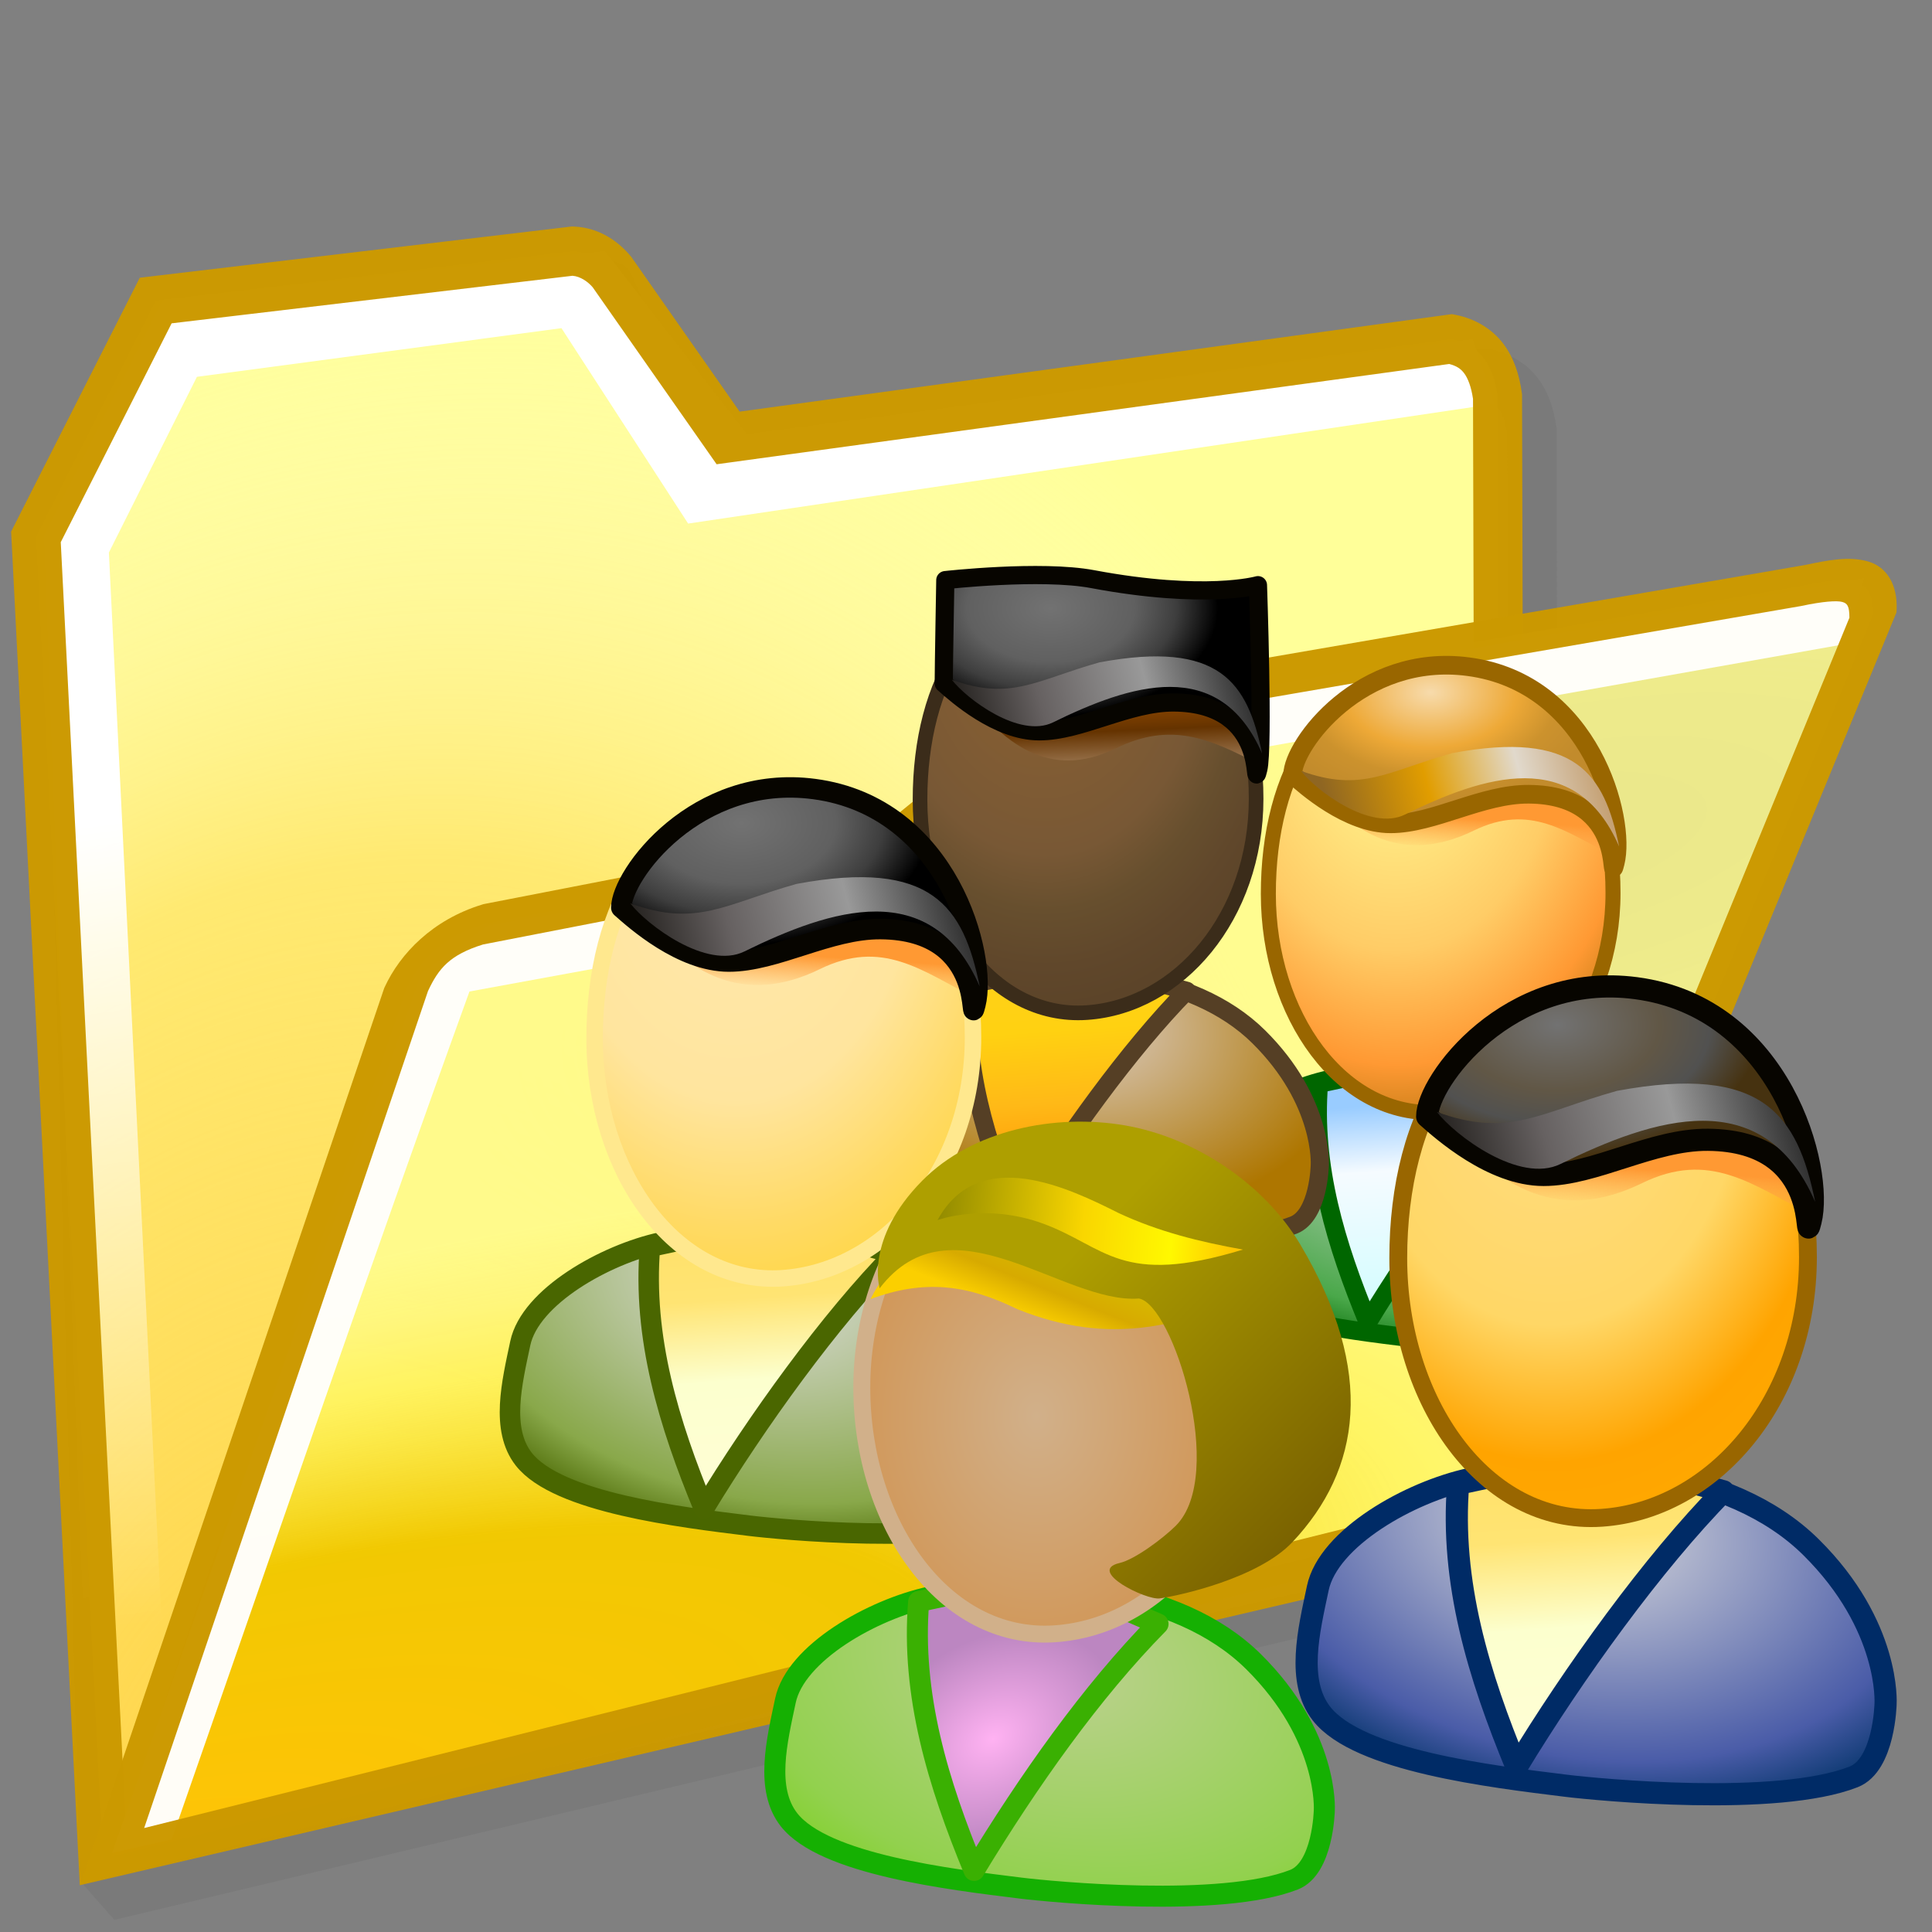 <?xml version="1.0" encoding="UTF-8" standalone="no"?>
<!-- Created with Inkscape (http://www.inkscape.org/) -->

<svg
   width="256mm"
   height="256mm"
   viewBox="0 0 256 256"
   version="1.1"
   id="svg1"
   inkscape:version="1.3.2 (091e20ef0f, 2023-11-25)"
   xml:space="preserve"
   sodipodi:docname="folder-group.svg"
   xmlns:inkscape="http://www.inkscape.org/namespaces/inkscape"
   xmlns:sodipodi="http://sodipodi.sourceforge.net/DTD/sodipodi-0.dtd"
   xmlns:xlink="http://www.w3.org/1999/xlink"
   xmlns="http://www.w3.org/2000/svg"
   xmlns:svg="http://www.w3.org/2000/svg"
   xmlns:rdf="http://www.w3.org/1999/02/22-rdf-syntax-ns#"
   xmlns:cc="http://creativecommons.org/ns#"
   xmlns:dc="http://purl.org/dc/elements/1.1/"><rect x="0" y="0" width="256" height="256" fill="#808080" stroke="none"/><defs
     id="defs1"><linearGradient
       id="linearGradient24"
       inkscape:collect="always"><stop
         style="stop-color:#ffb405;stop-opacity:1;"
         offset="0"
         id="stop10" /><stop
         style="stop-color:#e3d175;stop-opacity:0.873;"
         offset="0.473"
         id="stop21" /><stop
         style="stop-color:#ffee7b;stop-opacity:0.635;"
         offset="0.75"
         id="stop22" /><stop
         style="stop-color:#ffee94;stop-opacity:0.451;"
         offset="0.875"
         id="stop23" /><stop
         style="stop-color:#fffbb5;stop-opacity:0.201;"
         offset="1"
         id="stop24" /></linearGradient><linearGradient
       id="linearGradient9"
       inkscape:collect="always"><stop
         style="stop-color:#ffff99;stop-opacity:0.135;"
         offset="0"
         id="stop1" /><stop
         style="stop-color:#ffff99;stop-opacity:0.41;"
         offset="0.636"
         id="stop2" /><stop
         style="stop-color:#ffff99;stop-opacity:0.868;"
         offset="0.75"
         id="stop3" /><stop
         style="stop-color:#ffff99;stop-opacity:1;"
         offset="0.875"
         id="stop8" /><stop
         style="stop-color:#ffff99;stop-opacity:1;"
         offset="1"
         id="stop9" /></linearGradient><linearGradient
       id="linearGradient30"
       inkscape:collect="always"><stop
         style="stop-color:#ffffff;stop-opacity:1;"
         offset="0"
         id="stop30" /><stop
         style="stop-color:#ffffff;stop-opacity:0;"
         offset="1"
         id="stop31" /></linearGradient><linearGradient
       id="linearGradient29"
       inkscape:collect="always"><stop
         style="stop-color:#ffffff;stop-opacity:0.648;"
         offset="0"
         id="stop25" /><stop
         style="stop-color:#ffffff;stop-opacity:0.572;"
         offset="0.473"
         id="stop26" /><stop
         style="stop-color:#ffffff;stop-opacity:0.215;"
         offset="0.75"
         id="stop27" /><stop
         style="stop-color:#ffffff;stop-opacity:0.131;"
         offset="0.875"
         id="stop28" /><stop
         style="stop-color:#ffe48d;stop-opacity:0;"
         offset="1"
         id="stop29" /></linearGradient><linearGradient
       id="linearGradient15"
       inkscape:collect="always"><stop
         style="stop-color:#ffff99;stop-opacity:0.102;"
         offset="0"
         id="stop16" /><stop
         style="stop-color:#ffff99;stop-opacity:0.726;"
         offset="0.636"
         id="stop18" /><stop
         style="stop-color:#ffff99;stop-opacity:0.868;"
         offset="0.75"
         id="stop19" /><stop
         style="stop-color:#ffff99;stop-opacity:1;"
         offset="0.875"
         id="stop20" /><stop
         style="stop-color:#ffff99;stop-opacity:1;"
         offset="1"
         id="stop17" /></linearGradient><linearGradient
       id="linearGradient4"
       inkscape:collect="always"><stop
         style="stop-color:#ffd246;stop-opacity:0.998;"
         offset="0"
         id="stop4" /><stop
         style="stop-color:#ffd246;stop-opacity:0.949;"
         offset="0.053"
         id="stop6" /><stop
         style="stop-color:#ffd246;stop-opacity:0.481;"
         offset="0.609"
         id="stop7" /><stop
         style="stop-color:#ffffff;stop-opacity:0;"
         offset="1"
         id="stop5" /></linearGradient><radialGradient
       inkscape:collect="always"
       xlink:href="#linearGradient4"
       id="radialGradient5"
       cx="39.979"
       cy="203.071"
       fx="39.979"
       fy="203.071"
       r="89.601"
       gradientTransform="matrix(1.573,0.537,-0.71,2.077,126.915,-226.946)"
       gradientUnits="userSpaceOnUse" /><radialGradient
       inkscape:collect="always"
       xlink:href="#linearGradient24"
       id="radialGradient12"
       cx="32.203"
       cy="228.693"
       fx="32.203"
       fy="228.693"
       r="94.541"
       gradientTransform="matrix(2.219,-0.519,0.196,0.837,-89.398,46.183)"
       gradientUnits="userSpaceOnUse" /><radialGradient
       inkscape:collect="always"
       xlink:href="#linearGradient9"
       id="radialGradient17"
       cx="182.643"
       cy="134.986"
       fx="182.643"
       fy="134.986"
       r="94.541"
       gradientTransform="matrix(2.919,-0.484,0.2,1.205,-387.312,10.868)"
       gradientUnits="userSpaceOnUse" /><radialGradient
       inkscape:collect="always"
       xlink:href="#linearGradient29"
       id="radialGradient25"
       gradientUnits="userSpaceOnUse"
       gradientTransform="matrix(-2.763,-0.309,0.095,-0.854,557.22,199.03)"
       cx="129.051"
       cy="107.227"
       fx="129.051"
       fy="107.227"
       r="94.541" /><linearGradient
       inkscape:collect="always"
       xlink:href="#linearGradient30"
       id="linearGradient31"
       x1="33.755"
       y1="92.91"
       x2="46.766"
       y2="189.974"
       gradientUnits="userSpaceOnUse" /><radialGradient
       inkscape:collect="always"
       xlink:href="#linearGradient15"
       id="radialGradient23-7"
       gradientUnits="userSpaceOnUse"
       gradientTransform="matrix(2.919,-0.484,0.2,1.205,-387.312,10.868)"
       cx="182.643"
       cy="134.986"
       fx="182.643"
       fy="134.986"
       r="94.541" /><radialGradient
       inkscape:collect="always"
       xlink:href="#linearGradient9-1"
       id="radialGradient24-9"
       gradientUnits="userSpaceOnUse"
       gradientTransform="matrix(2.219,-0.519,0.196,0.837,-89.398,46.183)"
       cx="32.203"
       cy="228.693"
       fx="32.203"
       fy="228.693"
       r="94.541" /><linearGradient
       id="linearGradient9-1"
       inkscape:collect="always"><stop
         style="stop-color:#ffc305;stop-opacity:1;"
         offset="0"
         id="stop1-2" /><stop
         style="stop-color:#f1c800;stop-opacity:1;"
         offset="0.473"
         id="stop2-7" /><stop
         style="stop-color:#fff150;stop-opacity:0.746;"
         offset="0.75"
         id="stop3-0" /><stop
         style="stop-color:#fff778;stop-opacity:0.755;"
         offset="0.875"
         id="stop8-9" /><stop
         style="stop-color:#fffc8d;stop-opacity:0.82;"
         offset="1"
         id="stop9-3" /></linearGradient><radialGradient
       inkscape:collect="always"
       xlink:href="#linearGradient24"
       id="radialGradient1"
       gradientUnits="userSpaceOnUse"
       gradientTransform="matrix(2.219,-0.519,0.196,0.837,-89.398,46.183)"
       cx="32.203"
       cy="228.693"
       fx="32.203"
       fy="228.693"
       r="94.541" /><linearGradient
       id="swatch1"
       inkscape:swatch="solid"><stop
         style="stop-color:#ff0707;stop-opacity:1;"
         offset="0"
         id="stop1-8" /></linearGradient><linearGradient
       id="linearGradient32-0"
       inkscape:collect="always"><stop
         style="stop-color:#f7dbac;stop-opacity:1;"
         offset="0"
         id="stop32-6" /><stop
         style="stop-color:#eea937;stop-opacity:1;"
         offset="0.5"
         id="stop34-8" /><stop
         style="stop-color:#cc922d;stop-opacity:1;"
         offset="0.75"
         id="stop35-9" /><stop
         style="stop-color:#c28b2c;stop-opacity:1;"
         offset="1"
         id="stop33-2" /></linearGradient><linearGradient
       id="linearGradient26"
       inkscape:collect="always"><stop
         style="stop-color:#8f6622;stop-opacity:1;"
         offset="0"
         id="stop27-6" /><stop
         style="stop-color:#e19d00;stop-opacity:1;"
         offset="0.345"
         id="stop29-2" /><stop
         style="stop-color:#e1d9cc;stop-opacity:1;"
         offset="0.658"
         id="stop30-9" /><stop
         style="stop-color:#bc8f58;stop-opacity:1;"
         offset="1"
         id="stop28-9" /></linearGradient><linearGradient
       id="linearGradient24-6"
       inkscape:collect="always"><stop
         style="stop-color:#ff9933;stop-opacity:1;"
         offset="0"
         id="stop24-6" /><stop
         style="stop-color:#ff9933;stop-opacity:1;"
         offset="0.5"
         id="stop26-4" /><stop
         style="stop-color:#ffa74e;stop-opacity:0.04;"
         offset="1"
         id="stop25-9" /></linearGradient><linearGradient
       id="linearGradient19-5"
       inkscape:collect="always"><stop
         style="stop-color:#99ccff;stop-opacity:1;"
         offset="0"
         id="stop20-0" /><stop
         style="stop-color:#99ccff;stop-opacity:1;"
         offset="0.298"
         id="stop38-0" /><stop
         style="stop-color:#f5fbff;stop-opacity:1;"
         offset="0.534"
         id="stop39-4" /><stop
         style="stop-color:#d4fcff;stop-opacity:1;"
         offset="1"
         id="stop21-8" /></linearGradient><linearGradient
       id="linearGradient17"
       inkscape:collect="always"><stop
         style="stop-color:#dddddd;stop-opacity:1;"
         offset="0"
         id="stop17-7" /><stop
         style="stop-color:#4aa84a;stop-opacity:1;"
         offset="0.786"
         id="stop19-1" /><stop
         style="stop-color:#006600;stop-opacity:1;"
         offset="1"
         id="stop18-7" /></linearGradient><linearGradient
       id="linearGradient14-2"
       inkscape:collect="always"><stop
         style="stop-color:#ffff99;stop-opacity:1;"
         offset="0"
         id="stop14-7" /><stop
         style="stop-color:#ffcc66;stop-opacity:1;"
         offset="0.5"
         id="stop36-2" /><stop
         style="stop-color:#ff9933;stop-opacity:1;"
         offset="0.75"
         id="stop37-2" /><stop
         style="stop-color:#996600;stop-opacity:1;"
         offset="1"
         id="stop15-6" /></linearGradient><linearGradient
       id="linearGradient12"
       inkscape:collect="always"><stop
         style="stop-color:#d7b600;stop-opacity:1;"
         offset="0"
         id="stop12-1" /><stop
         style="stop-color:#d7ab00;stop-opacity:1;"
         offset="1"
         id="stop13-0" /></linearGradient><linearGradient
       id="linearGradient9-6"
       inkscape:collect="always"><stop
         style="stop-color:#ae9f00;stop-opacity:1;"
         offset="0"
         id="stop10-1" /><stop
         style="stop-color:#7a6200;stop-opacity:1;"
         offset="1"
         id="stop11-5" /></linearGradient><linearGradient
       id="linearGradient7-9"
       inkscape:collect="always"><stop
         style="stop-color:#d7b900;stop-opacity:1;"
         offset="0"
         id="stop7-4" /><stop
         style="stop-color:#d7aa00;stop-opacity:1;"
         offset="0.5"
         id="stop9-9" /><stop
         style="stop-color:#fbcf00;stop-opacity:1;"
         offset="1"
         id="stop8-0" /></linearGradient><linearGradient
       id="linearGradient2-9"
       inkscape:collect="always"><stop
         style="stop-color:#ffc500;stop-opacity:1;"
         offset="0"
         id="stop2-17" /><stop
         style="stop-color:#fff800;stop-opacity:1;"
         offset="0.177"
         id="stop4-7" /><stop
         style="stop-color:#f9d600;stop-opacity:1;"
         offset="0.431"
         id="stop6-1" /><stop
         style="stop-color:#8e8800;stop-opacity:1;"
         offset="0.867"
         id="stop5-1" /><stop
         style="stop-color:#ffa400;stop-opacity:1;"
         offset="1"
         id="stop3-5" /></linearGradient><radialGradient
       cx="0"
       cy="0"
       gradientTransform="matrix(0.021,0,0,0.021,14.256,22.4)"
       gradientUnits="userSpaceOnUse"
       id="gradient6"
       r="819.2"
       spreadMethod="pad"><stop
         offset="0.0"
         stop-color="#99ccff"
         id="stop99-7" /><stop
         offset="0.624"
         stop-color="#5465fd"
         id="stop101-7" /><stop
         offset="1.0"
         stop-color="#0236b0"
         id="stop103-6" /></radialGradient><linearGradient
       gradientTransform="matrix(7e-4,0.008,0.006,-5e-4,14.106,26.85)"
       gradientUnits="userSpaceOnUse"
       id="gradient7"
       spreadMethod="pad"
       x1="-819.2"
       x2="819.2"><stop
         offset="0.0"
         stop-color="#5465fd"
         id="stop106-7" /><stop
         offset="0.31"
         stop-color="#99ccff"
         id="stop108" /><stop
         offset="1.0"
         stop-color="#ccffff"
         id="stop110" /></linearGradient><radialGradient
       cx="0"
       cy="0"
       gradientTransform="matrix(0.027,0,0,0.027,14.156,2.75)"
       gradientUnits="userSpaceOnUse"
       id="gradient8"
       r="819.2"
       spreadMethod="pad"><stop
         offset="0.0"
         stop-color="#ffcc66"
         id="stop113" /><stop
         offset="0.345"
         stop-color="#ff9933"
         id="stop115" /><stop
         offset="1.0"
         stop-color="#660000"
         id="stop117" /></radialGradient><linearGradient
       gradientTransform="matrix(4e-4,0.002,0.01,-0.002,14.006,7.75)"
       gradientUnits="userSpaceOnUse"
       id="gradient9"
       spreadMethod="pad"
       x1="-819.2"
       x2="819.2"><stop
         offset="0.0"
         stop-color="#990000"
         id="stop120" /><stop
         offset="0.925"
         stop-color="#ff9933"
         id="stop122" /><stop
         offset="1.0"
         stop-color="#ff9933"
         id="stop124" /></linearGradient><linearGradient
       gradientTransform="matrix(0,0.014,0.011,0,12.906,12)"
       gradientUnits="userSpaceOnUse"
       id="gradient10"
       spreadMethod="pad"
       x1="-819.2"
       x2="819.2"><stop
         offset="0.0"
         stop-color="#996600"
         id="stop127" /><stop
         offset="1.0"
         stop-color="#660000"
         id="stop129" /></linearGradient><radialGradient
       cx="0"
       cy="0"
       gradientTransform="matrix(0.026,0,0,0.026,10.906,2.05)"
       gradientUnits="userSpaceOnUse"
       id="gradient11"
       r="819.2"
       spreadMethod="pad"><stop
         offset="0.0"
         stop-color="#999999"
         id="stop132" /><stop
         offset="0.18"
         stop-color="#666666"
         id="stop134-3" /><stop
         offset="0.878"
         stop-color="#000000"
         id="stop136-6" /><stop
         offset="1.0"
         stop-color="#000000"
         id="stop138-5" /></radialGradient><linearGradient
       gradientTransform="matrix(-0.008,0.001,2e-4,0.002,12.356,4.8)"
       gradientUnits="userSpaceOnUse"
       id="gradient12"
       spreadMethod="pad"
       x1="-819.2"
       x2="819.2"><stop
         offset="0"
         stop-color="#333333"
         id="stop141"
         style="stop-color:#fff900;stop-opacity:1;" /><stop
         offset="0.408"
         stop-color="#bdbdbd"
         id="stop143"
         style="stop-color:#bdb000;stop-opacity:1;" /><stop
         offset="0.584"
         stop-color="#999999"
         id="stop145"
         style="stop-color:#999300;stop-opacity:1;" /><stop
         offset="1"
         stop-color="#333333"
         id="stop147"
         style="stop-color:#fffa00;stop-opacity:1;" /></linearGradient><linearGradient
       inkscape:collect="always"
       xlink:href="#linearGradient2-9"
       id="linearGradient3-6"
       x1="5.388"
       y1="6.247"
       x2="20.8"
       y2="4.769"
       gradientUnits="userSpaceOnUse" /><linearGradient
       inkscape:collect="always"
       xlink:href="#linearGradient7-9"
       id="linearGradient8-3"
       x1="128.959"
       y1="48.359"
       x2="136.842"
       y2="67.929"
       gradientUnits="userSpaceOnUse" /><linearGradient
       inkscape:collect="always"
       xlink:href="#linearGradient9-6"
       id="linearGradient11"
       x1="-0.256"
       y1="10.845"
       x2="21.469"
       y2="10.845"
       gradientUnits="userSpaceOnUse" /><linearGradient
       inkscape:collect="always"
       xlink:href="#linearGradient12"
       id="linearGradient13-9"
       x1="-0.256"
       y1="10.845"
       x2="21.469"
       y2="10.845"
       gradientUnits="userSpaceOnUse" /><radialGradient
       inkscape:collect="always"
       xlink:href="#linearGradient14-2"
       id="radialGradient15"
       cx="197.905"
       cy="93.765"
       fx="197.905"
       fy="93.765"
       r="64.561"
       gradientTransform="matrix(0.046,-2.578,1.858,0.033,-35.209,533.144)"
       gradientUnits="userSpaceOnUse" /><radialGradient
       inkscape:collect="always"
       xlink:href="#linearGradient17"
       id="radialGradient18"
       cx="143.646"
       cy="180.877"
       fx="143.646"
       fy="180.877"
       r="64.621"
       gradientTransform="matrix(2.02,-0.437,0.293,1.356,-204.551,-12.652)"
       gradientUnits="userSpaceOnUse" /><radialGradient
       cx="0"
       cy="0"
       gradientTransform="matrix(0.021,0,0,0.021,11.718,21.957)"
       gradientUnits="userSpaceOnUse"
       id="gradient0"
       r="819.2"
       spreadMethod="pad"><stop
         offset="0"
         stop-color="#ccffcc"
         id="stop51"
         style="stop-color:#ccd9ff;stop-opacity:1;" /><stop
         offset="1"
         stop-color="#009900"
         id="stop53"
         style="stop-color:#0045bc;stop-opacity:1;" /></radialGradient><linearGradient
       gradientTransform="matrix(-7e-4,0.008,0.006,5e-4,13.318,27.107)"
       gradientUnits="userSpaceOnUse"
       id="gradient1"
       spreadMethod="pad"
       x1="-819.2"
       x2="819.2"><stop
         offset="0"
         stop-color="#99ccff"
         id="stop56"
         style="stop-color:#f6ff2f;stop-opacity:1;" /><stop
         offset="0.094"
         stop-color="#99ccff"
         id="stop58"
         style="stop-color:#f8ff43;stop-opacity:1;" /><stop
         offset="0.396"
         stop-color="#ffffff"
         id="stop60"
         style="stop-color:#fffba8;stop-opacity:1;" /><stop
         offset="1"
         stop-color="#ccffff"
         id="stop62"
         style="stop-color:#feffcc;stop-opacity:1;" /></linearGradient><radialGradient
       cx="0"
       cy="0"
       gradientTransform="matrix(0.028,0,0,0.028,12.468,2.257)"
       gradientUnits="userSpaceOnUse"
       id="gradient2"
       r="819.2"
       spreadMethod="pad"><stop
         offset="0.0"
         stop-color="#ffff99"
         id="stop65" /><stop
         offset="0.243"
         stop-color="#ffcc66"
         id="stop67-4"
         style="stop-color:#ffae60;stop-opacity:1;" /><stop
         offset="0.714"
         stop-color="#ff9933"
         id="stop69"
         style="stop-color:#ffc58c;stop-opacity:1;" /><stop
         offset="1"
         stop-color="#996600"
         id="stop71-8"
         style="stop-color:#c09469;stop-opacity:1;" /></radialGradient><linearGradient
       gradientTransform="matrix(0,0.002,0.01,0,14.168,7.657)"
       gradientUnits="userSpaceOnUse"
       id="gradient3"
       spreadMethod="pad"
       x1="-819.2"
       x2="819.2"><stop
         offset="0"
         stop-color="#ff9933"
         id="stop74-1"
         style="stop-color:#ffecd6;stop-opacity:1;" /><stop
         offset="0.486"
         stop-color="#ff9933"
         id="stop76-2"
         style="stop-color:#ffc695;stop-opacity:1;" /><stop
         offset="1"
         stop-color="#ffcc66"
         id="stop78-9"
         style="stop-color:#ffb00e;stop-opacity:1;" /></linearGradient><radialGradient
       cx="0"
       cy="0"
       gradientTransform="matrix(0.016,0,0,0.016,13.068,1.307)"
       gradientUnits="userSpaceOnUse"
       id="gradient4"
       r="819.2"
       spreadMethod="pad"><stop
         offset="0"
         stop-color="#f0ddbd"
         id="stop81-3"
         style="stop-color:#7c7c7c;stop-opacity:1;" /><stop
         offset="0.38"
         stop-color="#d8a650"
         id="stop83-9"
         style="stop-color:#323232;stop-opacity:1;" /><stop
         offset="0.82"
         stop-color="#996600"
         id="stop85-0"
         style="stop-color:#515151;stop-opacity:1;" /><stop
         offset="1"
         stop-color="#926821"
         id="stop87"
         style="stop-color:#040301;stop-opacity:1;" /></radialGradient><linearGradient
       gradientTransform="matrix(-0.007,0.004,0.003,0.006,14.468,6.057)"
       gradientUnits="userSpaceOnUse"
       id="gradient5"
       spreadMethod="pad"
       x1="-819.2"
       x2="819.2"><stop
         offset="0"
         stop-color="#996600"
         id="stop90-8"
         style="stop-color:#787878;stop-opacity:1;" /><stop
         offset="0.341"
         stop-color="#f0ddbd"
         id="stop92-8"
         style="stop-color:#3c372f;stop-opacity:1;" /><stop
         offset="0.678"
         stop-color="#d8a650"
         id="stop94-5"
         style="stop-color:#555555;stop-opacity:1;" /><stop
         offset="1"
         stop-color="#996600"
         id="stop96-0"
         style="stop-color:#3c2800;stop-opacity:1;" /></linearGradient><linearGradient
       inkscape:collect="always"
       xlink:href="#linearGradient24-6"
       id="linearGradient25"
       x1="133.367"
       y1="50.002"
       x2="131.877"
       y2="73.014"
       gradientUnits="userSpaceOnUse" /><linearGradient
       inkscape:collect="always"
       xlink:href="#linearGradient26"
       id="linearGradient28"
       x1="85.772"
       y1="53.722"
       x2="188.757"
       y2="25.941"
       gradientUnits="userSpaceOnUse" /><radialGradient
       inkscape:collect="always"
       xlink:href="#linearGradient32-0"
       id="radialGradient33"
       cx="123.934"
       cy="1.309"
       fx="123.934"
       fy="1.309"
       r="62.076"
       gradientTransform="matrix(1,0,0,0.645,0,15.26)"
       gradientUnits="userSpaceOnUse" /><linearGradient
       inkscape:collect="always"
       xlink:href="#linearGradient19-5"
       id="linearGradient37-9"
       x1="157.458"
       y1="135.504"
       x2="150.445"
       y2="236.424"
       gradientUnits="userSpaceOnUse" /><linearGradient
       id="linearGradient32-9"
       inkscape:collect="always"><stop
         style="stop-color:#727272;stop-opacity:1;"
         offset="0"
         id="stop32-8" /><stop
         style="stop-color:#606060;stop-opacity:1;"
         offset="0.5"
         id="stop34-4" /><stop
         style="stop-color:#3e3e3e;stop-opacity:1;"
         offset="0.75"
         id="stop35-8" /><stop
         style="stop-color:#000000;stop-opacity:1;"
         offset="1"
         id="stop33-1" /></linearGradient><linearGradient
       id="linearGradient26-0"
       inkscape:collect="always"><stop
         style="stop-color:#080602;stop-opacity:1;"
         offset="0"
         id="stop27-3" /><stop
         style="stop-color:#666161;stop-opacity:1;"
         offset="0.345"
         id="stop29-0" /><stop
         style="stop-color:#999999;stop-opacity:1;"
         offset="0.658"
         id="stop30-4" /><stop
         style="stop-color:#1a1a1a;stop-opacity:1;"
         offset="1"
         id="stop28-4" /></linearGradient><linearGradient
       id="linearGradient24-4"
       inkscape:collect="always"><stop
         style="stop-color:#9c4e00;stop-opacity:1;"
         offset="0"
         id="stop24-4" /><stop
         style="stop-color:#653300;stop-opacity:1;"
         offset="0.5"
         id="stop26-7" /><stop
         style="stop-color:#a17e5a;stop-opacity:1;"
         offset="1"
         id="stop25-6" /></linearGradient><linearGradient
       id="linearGradient19-3"
       inkscape:collect="always"><stop
         style="stop-color:#ffd11f;stop-opacity:1;"
         offset="0"
         id="stop20-1" /><stop
         style="stop-color:#ffd111;stop-opacity:1;"
         offset="0.394"
         id="stop38-7" /><stop
         style="stop-color:#ffb917;stop-opacity:1;"
         offset="0.66"
         id="stop39-5" /><stop
         style="stop-color:#ff8e00;stop-opacity:1;"
         offset="1"
         id="stop21-9" /></linearGradient><linearGradient
       id="linearGradient17-6"
       inkscape:collect="always"><stop
         style="stop-color:#ddd2d2;stop-opacity:1;"
         offset="0"
         id="stop17-21" /><stop
         style="stop-color:#ae7600;stop-opacity:1;"
         offset="0.786"
         id="stop19-7" /><stop
         style="stop-color:#ae7600;stop-opacity:1;"
         offset="1"
         id="stop18-8" /></linearGradient><linearGradient
       id="linearGradient14-5"
       inkscape:collect="always"><stop
         style="stop-color:#8e6231;stop-opacity:1;"
         offset="0"
         id="stop14-74" /><stop
         style="stop-color:#785835;stop-opacity:1;"
         offset="0.5"
         id="stop36-1" /><stop
         style="stop-color:#674f2e;stop-opacity:1;"
         offset="0.625"
         id="stop40-8" /><stop
         style="stop-color:#60472b;stop-opacity:1;"
         offset="0.75"
         id="stop37-5" /><stop
         style="stop-color:#553f25;stop-opacity:1;"
         offset="1"
         id="stop15-9" /></linearGradient><radialGradient
       cx="0"
       cy="0"
       gradientTransform="matrix(0.021,0,0,0.021,14.256,22.4)"
       gradientUnits="userSpaceOnUse"
       id="gradient6-4"
       r="819.2"
       spreadMethod="pad"><stop
         offset="0.0"
         stop-color="#99ccff"
         id="stop99-8" /><stop
         offset="0.624"
         stop-color="#5465fd"
         id="stop101-8" /><stop
         offset="1.0"
         stop-color="#0236b0"
         id="stop103-8" /></radialGradient><linearGradient
       gradientTransform="matrix(7e-4,0.008,0.006,-5e-4,14.106,26.85)"
       gradientUnits="userSpaceOnUse"
       id="gradient7-9"
       spreadMethod="pad"
       x1="-819.2"
       x2="819.2"><stop
         offset="0.0"
         stop-color="#5465fd"
         id="stop106-77" /><stop
         offset="0.31"
         stop-color="#99ccff"
         id="stop108-6" /><stop
         offset="1.0"
         stop-color="#ccffff"
         id="stop110-4" /></linearGradient><radialGradient
       cx="0"
       cy="0"
       gradientTransform="matrix(0.027,0,0,0.027,14.156,2.75)"
       gradientUnits="userSpaceOnUse"
       id="gradient8-3"
       r="819.2"
       spreadMethod="pad"><stop
         offset="0.0"
         stop-color="#ffcc66"
         id="stop113-0" /><stop
         offset="0.345"
         stop-color="#ff9933"
         id="stop115-3" /><stop
         offset="1.0"
         stop-color="#660000"
         id="stop117-0" /></radialGradient><linearGradient
       gradientTransform="matrix(4e-4,0.002,0.01,-0.002,14.006,7.75)"
       gradientUnits="userSpaceOnUse"
       id="gradient9-9"
       spreadMethod="pad"
       x1="-819.2"
       x2="819.2"><stop
         offset="0.0"
         stop-color="#990000"
         id="stop120-2" /><stop
         offset="0.925"
         stop-color="#ff9933"
         id="stop122-5" /><stop
         offset="1.0"
         stop-color="#ff9933"
         id="stop124-4" /></linearGradient><linearGradient
       gradientTransform="matrix(0,0.014,0.011,0,12.906,12)"
       gradientUnits="userSpaceOnUse"
       id="gradient10-0"
       spreadMethod="pad"
       x1="-819.2"
       x2="819.2"><stop
         offset="0.0"
         stop-color="#996600"
         id="stop127-5" /><stop
         offset="1.0"
         stop-color="#660000"
         id="stop129-9" /></linearGradient><radialGradient
       cx="0"
       cy="0"
       gradientTransform="matrix(0.026,0,0,0.026,10.906,2.05)"
       gradientUnits="userSpaceOnUse"
       id="gradient11-4"
       r="819.2"
       spreadMethod="pad"><stop
         offset="0.0"
         stop-color="#999999"
         id="stop132-6" /><stop
         offset="0.18"
         stop-color="#666666"
         id="stop134-9" /><stop
         offset="0.878"
         stop-color="#000000"
         id="stop136-2" /><stop
         offset="1.0"
         stop-color="#000000"
         id="stop138-2" /></radialGradient><linearGradient
       gradientTransform="matrix(-0.008,0.001,2e-4,0.002,12.356,4.8)"
       gradientUnits="userSpaceOnUse"
       id="gradient12-4"
       spreadMethod="pad"
       x1="-819.2"
       x2="819.2"><stop
         offset="0"
         stop-color="#333333"
         id="stop141-7"
         style="stop-color:#fff900;stop-opacity:1;" /><stop
         offset="0.408"
         stop-color="#bdbdbd"
         id="stop143-7"
         style="stop-color:#bdb000;stop-opacity:1;" /><stop
         offset="0.584"
         stop-color="#999999"
         id="stop145-5"
         style="stop-color:#999300;stop-opacity:1;" /><stop
         offset="1"
         stop-color="#333333"
         id="stop147-4"
         style="stop-color:#fffa00;stop-opacity:1;" /></linearGradient><radialGradient
       inkscape:collect="always"
       xlink:href="#linearGradient14-5"
       id="radialGradient15-9"
       cx="197.905"
       cy="93.765"
       fx="197.905"
       fy="93.765"
       r="64.561"
       gradientTransform="matrix(0.046,-2.578,1.858,0.033,-35.209,533.144)"
       gradientUnits="userSpaceOnUse" /><radialGradient
       inkscape:collect="always"
       xlink:href="#linearGradient17-6"
       id="radialGradient18-3"
       cx="143.646"
       cy="180.877"
       fx="143.646"
       fy="180.877"
       r="64.621"
       gradientTransform="matrix(2.02,-0.437,0.293,1.356,-204.551,-12.652)"
       gradientUnits="userSpaceOnUse" /><radialGradient
       cx="0"
       cy="0"
       gradientTransform="matrix(0.021,0,0,0.021,11.718,21.957)"
       gradientUnits="userSpaceOnUse"
       id="gradient0-6"
       r="819.2"
       spreadMethod="pad"><stop
         offset="0"
         stop-color="#ccffcc"
         id="stop51-8"
         style="stop-color:#ccd9ff;stop-opacity:1;" /><stop
         offset="1"
         stop-color="#009900"
         id="stop53-0"
         style="stop-color:#0045bc;stop-opacity:1;" /></radialGradient><linearGradient
       gradientTransform="matrix(-7e-4,0.008,0.006,5e-4,13.318,27.107)"
       gradientUnits="userSpaceOnUse"
       id="gradient1-2"
       spreadMethod="pad"
       x1="-819.2"
       x2="819.2"><stop
         offset="0"
         stop-color="#99ccff"
         id="stop56-1"
         style="stop-color:#f6ff2f;stop-opacity:1;" /><stop
         offset="0.094"
         stop-color="#99ccff"
         id="stop58-0"
         style="stop-color:#f8ff43;stop-opacity:1;" /><stop
         offset="0.396"
         stop-color="#ffffff"
         id="stop60-5"
         style="stop-color:#fffba8;stop-opacity:1;" /><stop
         offset="1"
         stop-color="#ccffff"
         id="stop62-1"
         style="stop-color:#feffcc;stop-opacity:1;" /></linearGradient><radialGradient
       cx="0"
       cy="0"
       gradientTransform="matrix(0.028,0,0,0.028,12.468,2.257)"
       gradientUnits="userSpaceOnUse"
       id="gradient2-1"
       r="819.2"
       spreadMethod="pad"><stop
         offset="0.0"
         stop-color="#ffff99"
         id="stop65-0" /><stop
         offset="0.243"
         stop-color="#ffcc66"
         id="stop67-8"
         style="stop-color:#ffae60;stop-opacity:1;" /><stop
         offset="0.714"
         stop-color="#ff9933"
         id="stop69-5"
         style="stop-color:#ffc58c;stop-opacity:1;" /><stop
         offset="1"
         stop-color="#996600"
         id="stop71-0"
         style="stop-color:#c09469;stop-opacity:1;" /></radialGradient><linearGradient
       gradientTransform="matrix(0,0.002,0.01,0,14.168,7.657)"
       gradientUnits="userSpaceOnUse"
       id="gradient3-6"
       spreadMethod="pad"
       x1="-819.2"
       x2="819.2"><stop
         offset="0"
         stop-color="#ff9933"
         id="stop74-4"
         style="stop-color:#ffecd6;stop-opacity:1;" /><stop
         offset="0.486"
         stop-color="#ff9933"
         id="stop76-6"
         style="stop-color:#ffc695;stop-opacity:1;" /><stop
         offset="1"
         stop-color="#ffcc66"
         id="stop78-2"
         style="stop-color:#ffb00e;stop-opacity:1;" /></linearGradient><radialGradient
       cx="0"
       cy="0"
       gradientTransform="matrix(0.016,0,0,0.016,13.068,1.307)"
       gradientUnits="userSpaceOnUse"
       id="gradient4-5"
       r="819.2"
       spreadMethod="pad"><stop
         offset="0"
         stop-color="#f0ddbd"
         id="stop81-8"
         style="stop-color:#7c7c7c;stop-opacity:1;" /><stop
         offset="0.38"
         stop-color="#d8a650"
         id="stop83-6"
         style="stop-color:#323232;stop-opacity:1;" /><stop
         offset="0.82"
         stop-color="#996600"
         id="stop85-2"
         style="stop-color:#515151;stop-opacity:1;" /><stop
         offset="1"
         stop-color="#926821"
         id="stop87-8"
         style="stop-color:#040301;stop-opacity:1;" /></radialGradient><linearGradient
       gradientTransform="matrix(-0.007,0.004,0.003,0.006,14.468,6.057)"
       gradientUnits="userSpaceOnUse"
       id="gradient5-4"
       spreadMethod="pad"
       x1="-819.2"
       x2="819.2"><stop
         offset="0"
         stop-color="#996600"
         id="stop90-7"
         style="stop-color:#787878;stop-opacity:1;" /><stop
         offset="0.341"
         stop-color="#f0ddbd"
         id="stop92-2"
         style="stop-color:#3c372f;stop-opacity:1;" /><stop
         offset="0.678"
         stop-color="#d8a650"
         id="stop94-4"
         style="stop-color:#555555;stop-opacity:1;" /><stop
         offset="1"
         stop-color="#996600"
         id="stop96-06"
         style="stop-color:#3c2800;stop-opacity:1;" /></linearGradient><linearGradient
       inkscape:collect="always"
       xlink:href="#linearGradient24-4"
       id="linearGradient25-2"
       x1="133.367"
       y1="50.002"
       x2="134.55"
       y2="77.291"
       gradientUnits="userSpaceOnUse" /><linearGradient
       inkscape:collect="always"
       xlink:href="#linearGradient26-0"
       id="linearGradient28-9"
       x1="66.117"
       y1="58.636"
       x2="188.757"
       y2="25.941"
       gradientUnits="userSpaceOnUse" /><radialGradient
       inkscape:collect="always"
       xlink:href="#linearGradient32-9"
       id="radialGradient33-9"
       cx="113.729"
       cy="4.241"
       fx="113.729"
       fy="4.241"
       r="62.076"
       gradientTransform="matrix(1,0,0,0.645,0,15.26)"
       gradientUnits="userSpaceOnUse" /><linearGradient
       inkscape:collect="always"
       xlink:href="#linearGradient19-3"
       id="linearGradient37-0"
       x1="157.458"
       y1="135.504"
       x2="150.445"
       y2="236.424"
       gradientUnits="userSpaceOnUse" /><linearGradient
       id="linearGradient19-8"
       inkscape:collect="always"><stop
         style="stop-color:#ffdf63;stop-opacity:1;"
         offset="0"
         id="stop20-7" /><stop
         style="stop-color:#ffe473;stop-opacity:1;"
         offset="0.394"
         id="stop38-2" /><stop
         style="stop-color:#fcffce;stop-opacity:1;"
         offset="0.66"
         id="stop39-8" /><stop
         style="stop-color:#fffed4;stop-opacity:1;"
         offset="1"
         id="stop21-2" /></linearGradient><linearGradient
       id="linearGradient17-9"
       inkscape:collect="always"><stop
         style="stop-color:#dddddd;stop-opacity:1;"
         offset="0"
         id="stop17-9" /><stop
         style="stop-color:#89a84a;stop-opacity:1;"
         offset="0.786"
         id="stop19-6" /><stop
         style="stop-color:#486600;stop-opacity:1;"
         offset="1"
         id="stop18-0" /></linearGradient><linearGradient
       id="linearGradient14-27"
       inkscape:collect="always"><stop
         style="stop-color:#ffe8ae;stop-opacity:1;"
         offset="0"
         id="stop14-6" /><stop
         style="stop-color:#ffe59e;stop-opacity:1;"
         offset="0.5"
         id="stop36-13" /><stop
         style="stop-color:#ffda65;stop-opacity:1;"
         offset="0.75"
         id="stop37-21" /><stop
         style="stop-color:#ffd533;stop-opacity:1;"
         offset="1"
         id="stop15-5" /></linearGradient><radialGradient
       cx="0"
       cy="0"
       gradientTransform="matrix(0.021,0,0,0.021,14.256,22.4)"
       gradientUnits="userSpaceOnUse"
       id="gradient6-2"
       r="819.2"
       spreadMethod="pad"><stop
         offset="0.0"
         stop-color="#99ccff"
         id="stop99-9" /><stop
         offset="0.624"
         stop-color="#5465fd"
         id="stop101-6" /><stop
         offset="1.0"
         stop-color="#0236b0"
         id="stop103-1" /></radialGradient><linearGradient
       gradientTransform="matrix(7e-4,0.008,0.006,-5e-4,14.106,26.85)"
       gradientUnits="userSpaceOnUse"
       id="gradient7-0"
       spreadMethod="pad"
       x1="-819.2"
       x2="819.2"><stop
         offset="0.0"
         stop-color="#5465fd"
         id="stop106-4" /><stop
         offset="0.31"
         stop-color="#99ccff"
         id="stop108-2" /><stop
         offset="1.0"
         stop-color="#ccffff"
         id="stop110-2" /></linearGradient><radialGradient
       cx="0"
       cy="0"
       gradientTransform="matrix(0.027,0,0,0.027,14.156,2.75)"
       gradientUnits="userSpaceOnUse"
       id="gradient8-2"
       r="819.2"
       spreadMethod="pad"><stop
         offset="0.0"
         stop-color="#ffcc66"
         id="stop113-05" /><stop
         offset="0.345"
         stop-color="#ff9933"
         id="stop115-5" /><stop
         offset="1.0"
         stop-color="#660000"
         id="stop117-2" /></radialGradient><linearGradient
       gradientTransform="matrix(4e-4,0.002,0.01,-0.002,14.006,7.75)"
       gradientUnits="userSpaceOnUse"
       id="gradient9-90"
       spreadMethod="pad"
       x1="-819.2"
       x2="819.2"><stop
         offset="0.0"
         stop-color="#990000"
         id="stop120-28" /><stop
         offset="0.925"
         stop-color="#ff9933"
         id="stop122-3" /><stop
         offset="1.0"
         stop-color="#ff9933"
         id="stop124-8" /></linearGradient><linearGradient
       gradientTransform="matrix(0,0.014,0.011,0,12.906,12)"
       gradientUnits="userSpaceOnUse"
       id="gradient10-04"
       spreadMethod="pad"
       x1="-819.2"
       x2="819.2"><stop
         offset="0.0"
         stop-color="#996600"
         id="stop127-0" /><stop
         offset="1.0"
         stop-color="#660000"
         id="stop129-91" /></linearGradient><radialGradient
       cx="0"
       cy="0"
       gradientTransform="matrix(0.026,0,0,0.026,10.906,2.05)"
       gradientUnits="userSpaceOnUse"
       id="gradient11-9"
       r="819.2"
       spreadMethod="pad"><stop
         offset="0.0"
         stop-color="#999999"
         id="stop132-62" /><stop
         offset="0.18"
         stop-color="#666666"
         id="stop134-5" /><stop
         offset="0.878"
         stop-color="#000000"
         id="stop136-4" /><stop
         offset="1.0"
         stop-color="#000000"
         id="stop138-4" /></radialGradient><linearGradient
       gradientTransform="matrix(-0.008,0.001,2e-4,0.002,12.356,4.8)"
       gradientUnits="userSpaceOnUse"
       id="gradient12-9"
       spreadMethod="pad"
       x1="-819.2"
       x2="819.2"><stop
         offset="0"
         stop-color="#333333"
         id="stop141-9"
         style="stop-color:#fff900;stop-opacity:1;" /><stop
         offset="0.408"
         stop-color="#bdbdbd"
         id="stop143-3"
         style="stop-color:#bdb000;stop-opacity:1;" /><stop
         offset="0.584"
         stop-color="#999999"
         id="stop145-6"
         style="stop-color:#999300;stop-opacity:1;" /><stop
         offset="1"
         stop-color="#333333"
         id="stop147-0"
         style="stop-color:#fffa00;stop-opacity:1;" /></linearGradient><radialGradient
       inkscape:collect="always"
       xlink:href="#linearGradient14-27"
       id="radialGradient15-3"
       cx="197.905"
       cy="93.765"
       fx="197.905"
       fy="93.765"
       r="64.561"
       gradientTransform="matrix(0.046,-2.578,1.858,0.033,-35.209,533.144)"
       gradientUnits="userSpaceOnUse" /><radialGradient
       inkscape:collect="always"
       xlink:href="#linearGradient17-9"
       id="radialGradient18-5"
       cx="143.646"
       cy="180.877"
       fx="143.646"
       fy="180.877"
       r="64.621"
       gradientTransform="matrix(2.02,-0.437,0.293,1.356,-204.551,-12.652)"
       gradientUnits="userSpaceOnUse" /><radialGradient
       cx="0"
       cy="0"
       gradientTransform="matrix(0.021,0,0,0.021,11.718,21.957)"
       gradientUnits="userSpaceOnUse"
       id="gradient0-1"
       r="819.2"
       spreadMethod="pad"><stop
         offset="0"
         stop-color="#ccffcc"
         id="stop51-7"
         style="stop-color:#ccd9ff;stop-opacity:1;" /><stop
         offset="1"
         stop-color="#009900"
         id="stop53-4"
         style="stop-color:#0045bc;stop-opacity:1;" /></radialGradient><linearGradient
       gradientTransform="matrix(-7e-4,0.008,0.006,5e-4,13.318,27.107)"
       gradientUnits="userSpaceOnUse"
       id="gradient1-3"
       spreadMethod="pad"
       x1="-819.2"
       x2="819.2"><stop
         offset="0"
         stop-color="#99ccff"
         id="stop56-14"
         style="stop-color:#f6ff2f;stop-opacity:1;" /><stop
         offset="0.094"
         stop-color="#99ccff"
         id="stop58-6"
         style="stop-color:#f8ff43;stop-opacity:1;" /><stop
         offset="0.396"
         stop-color="#ffffff"
         id="stop60-9"
         style="stop-color:#fffba8;stop-opacity:1;" /><stop
         offset="1"
         stop-color="#ccffff"
         id="stop62-4"
         style="stop-color:#feffcc;stop-opacity:1;" /></linearGradient><radialGradient
       cx="0"
       cy="0"
       gradientTransform="matrix(0.028,0,0,0.028,12.468,2.257)"
       gradientUnits="userSpaceOnUse"
       id="gradient2-2"
       r="819.2"
       spreadMethod="pad"><stop
         offset="0.0"
         stop-color="#ffff99"
         id="stop65-2" /><stop
         offset="0.243"
         stop-color="#ffcc66"
         id="stop67-6"
         style="stop-color:#ffae60;stop-opacity:1;" /><stop
         offset="0.714"
         stop-color="#ff9933"
         id="stop69-4"
         style="stop-color:#ffc58c;stop-opacity:1;" /><stop
         offset="1"
         stop-color="#996600"
         id="stop71-1"
         style="stop-color:#c09469;stop-opacity:1;" /></radialGradient><linearGradient
       gradientTransform="matrix(0,0.002,0.01,0,14.168,7.657)"
       gradientUnits="userSpaceOnUse"
       id="gradient3-2"
       spreadMethod="pad"
       x1="-819.2"
       x2="819.2"><stop
         offset="0"
         stop-color="#ff9933"
         id="stop74-8"
         style="stop-color:#ffecd6;stop-opacity:1;" /><stop
         offset="0.486"
         stop-color="#ff9933"
         id="stop76-8"
         style="stop-color:#ffc695;stop-opacity:1;" /><stop
         offset="1"
         stop-color="#ffcc66"
         id="stop78-92"
         style="stop-color:#ffb00e;stop-opacity:1;" /></linearGradient><radialGradient
       cx="0"
       cy="0"
       gradientTransform="matrix(0.016,0,0,0.016,13.068,1.307)"
       gradientUnits="userSpaceOnUse"
       id="gradient4-8"
       r="819.2"
       spreadMethod="pad"><stop
         offset="0"
         stop-color="#f0ddbd"
         id="stop81-88"
         style="stop-color:#7c7c7c;stop-opacity:1;" /><stop
         offset="0.38"
         stop-color="#d8a650"
         id="stop83-68"
         style="stop-color:#323232;stop-opacity:1;" /><stop
         offset="0.82"
         stop-color="#996600"
         id="stop85-3"
         style="stop-color:#515151;stop-opacity:1;" /><stop
         offset="1"
         stop-color="#926821"
         id="stop87-83"
         style="stop-color:#040301;stop-opacity:1;" /></radialGradient><linearGradient
       gradientTransform="matrix(-0.007,0.004,0.003,0.006,14.468,6.057)"
       gradientUnits="userSpaceOnUse"
       id="gradient5-3"
       spreadMethod="pad"
       x1="-819.2"
       x2="819.2"><stop
         offset="0"
         stop-color="#996600"
         id="stop90-3"
         style="stop-color:#787878;stop-opacity:1;" /><stop
         offset="0.341"
         stop-color="#f0ddbd"
         id="stop92-80"
         style="stop-color:#3c372f;stop-opacity:1;" /><stop
         offset="0.678"
         stop-color="#d8a650"
         id="stop94-47"
         style="stop-color:#555555;stop-opacity:1;" /><stop
         offset="1"
         stop-color="#996600"
         id="stop96-6"
         style="stop-color:#3c2800;stop-opacity:1;" /></linearGradient><radialGradient
       inkscape:collect="always"
       xlink:href="#linearGradient32-9"
       id="radialGradient33-6"
       cx="113.729"
       cy="4.241"
       fx="113.729"
       fy="4.241"
       r="62.076"
       gradientTransform="matrix(1,0,0,0.645,0,15.26)"
       gradientUnits="userSpaceOnUse" /><linearGradient
       inkscape:collect="always"
       xlink:href="#linearGradient19-8"
       id="linearGradient37-8"
       x1="157.458"
       y1="135.504"
       x2="150.445"
       y2="236.424"
       gradientUnits="userSpaceOnUse" /><linearGradient
       id="linearGradient32-4"
       inkscape:collect="always"><stop
         style="stop-color:#727272;stop-opacity:1;"
         offset="0"
         id="stop32-85" /><stop
         style="stop-color:#615746;stop-opacity:1;"
         offset="0.5"
         id="stop34-82" /><stop
         style="stop-color:#515150;stop-opacity:1;"
         offset="0.75"
         id="stop35-6" /><stop
         style="stop-color:#463210;stop-opacity:1;"
         offset="1"
         id="stop33-0" /></linearGradient><linearGradient
       id="linearGradient17-3"
       inkscape:collect="always"><stop
         style="stop-color:#dddddd;stop-opacity:1;"
         offset="0"
         id="stop17-77" /><stop
         style="stop-color:#4a5ca8;stop-opacity:1;"
         offset="0.786"
         id="stop19-2" /><stop
         style="stop-color:#003266;stop-opacity:1;"
         offset="1"
         id="stop18-6" /></linearGradient><linearGradient
       id="linearGradient14-4"
       inkscape:collect="always"><stop
         style="stop-color:#ffdd85;stop-opacity:1;"
         offset="0"
         id="stop14-5" /><stop
         style="stop-color:#ffd766;stop-opacity:1;"
         offset="0.5"
         id="stop36-20" /><stop
         style="stop-color:#ffa400;stop-opacity:1;"
         offset="0.75"
         id="stop37-29" /><stop
         style="stop-color:#ffab00;stop-opacity:1;"
         offset="1"
         id="stop15-09" /></linearGradient><radialGradient
       cx="0"
       cy="0"
       gradientTransform="matrix(0.021,0,0,0.021,14.256,22.4)"
       gradientUnits="userSpaceOnUse"
       id="gradient6-7"
       r="819.2"
       spreadMethod="pad"><stop
         offset="0.0"
         stop-color="#99ccff"
         id="stop99-5" /><stop
         offset="0.624"
         stop-color="#5465fd"
         id="stop101-9" /><stop
         offset="1.0"
         stop-color="#0236b0"
         id="stop103-7" /></radialGradient><linearGradient
       gradientTransform="matrix(7e-4,0.008,0.006,-5e-4,14.106,26.85)"
       gradientUnits="userSpaceOnUse"
       id="gradient7-8"
       spreadMethod="pad"
       x1="-819.2"
       x2="819.2"><stop
         offset="0.0"
         stop-color="#5465fd"
         id="stop106-5" /><stop
         offset="0.31"
         stop-color="#99ccff"
         id="stop108-3" /><stop
         offset="1.0"
         stop-color="#ccffff"
         id="stop110-3" /></linearGradient><radialGradient
       cx="0"
       cy="0"
       gradientTransform="matrix(0.027,0,0,0.027,14.156,2.75)"
       gradientUnits="userSpaceOnUse"
       id="gradient8-8"
       r="819.2"
       spreadMethod="pad"><stop
         offset="0.0"
         stop-color="#ffcc66"
         id="stop113-3" /><stop
         offset="0.345"
         stop-color="#ff9933"
         id="stop115-7" /><stop
         offset="1.0"
         stop-color="#660000"
         id="stop117-9" /></radialGradient><linearGradient
       gradientTransform="matrix(4e-4,0.002,0.01,-0.002,14.006,7.75)"
       gradientUnits="userSpaceOnUse"
       id="gradient9-3"
       spreadMethod="pad"
       x1="-819.2"
       x2="819.2"><stop
         offset="0.0"
         stop-color="#990000"
         id="stop120-7" /><stop
         offset="0.925"
         stop-color="#ff9933"
         id="stop122-8" /><stop
         offset="1.0"
         stop-color="#ff9933"
         id="stop124-7" /></linearGradient><linearGradient
       gradientTransform="matrix(0,0.014,0.011,0,12.906,12)"
       gradientUnits="userSpaceOnUse"
       id="gradient10-4"
       spreadMethod="pad"
       x1="-819.2"
       x2="819.2"><stop
         offset="0.0"
         stop-color="#996600"
         id="stop127-1" /><stop
         offset="1.0"
         stop-color="#660000"
         id="stop129-90" /></linearGradient><radialGradient
       cx="0"
       cy="0"
       gradientTransform="matrix(0.026,0,0,0.026,10.906,2.05)"
       gradientUnits="userSpaceOnUse"
       id="gradient11-98"
       r="819.2"
       spreadMethod="pad"><stop
         offset="0.0"
         stop-color="#999999"
         id="stop132-8" /><stop
         offset="0.18"
         stop-color="#666666"
         id="stop134-58" /><stop
         offset="0.878"
         stop-color="#000000"
         id="stop136-43" /><stop
         offset="1.0"
         stop-color="#000000"
         id="stop138-7" /></radialGradient><linearGradient
       gradientTransform="matrix(-0.008,0.001,2e-4,0.002,12.356,4.8)"
       gradientUnits="userSpaceOnUse"
       id="gradient12-1"
       spreadMethod="pad"
       x1="-819.2"
       x2="819.2"><stop
         offset="0"
         stop-color="#333333"
         id="stop141-3"
         style="stop-color:#fff900;stop-opacity:1;" /><stop
         offset="0.408"
         stop-color="#bdbdbd"
         id="stop143-8"
         style="stop-color:#bdb000;stop-opacity:1;" /><stop
         offset="0.584"
         stop-color="#999999"
         id="stop145-0"
         style="stop-color:#999300;stop-opacity:1;" /><stop
         offset="1"
         stop-color="#333333"
         id="stop147-9"
         style="stop-color:#fffa00;stop-opacity:1;" /></linearGradient><radialGradient
       inkscape:collect="always"
       xlink:href="#linearGradient14-4"
       id="radialGradient15-4"
       cx="197.905"
       cy="93.765"
       fx="197.905"
       fy="93.765"
       r="64.561"
       gradientTransform="matrix(0.046,-2.578,1.858,0.033,-35.209,533.144)"
       gradientUnits="userSpaceOnUse" /><radialGradient
       inkscape:collect="always"
       xlink:href="#linearGradient17-3"
       id="radialGradient18-37"
       cx="143.646"
       cy="180.877"
       fx="143.646"
       fy="180.877"
       r="64.621"
       gradientTransform="matrix(2.02,-0.437,0.293,1.356,-204.551,-12.652)"
       gradientUnits="userSpaceOnUse" /><radialGradient
       cx="0"
       cy="0"
       gradientTransform="matrix(0.021,0,0,0.021,11.718,21.957)"
       gradientUnits="userSpaceOnUse"
       id="gradient0-12"
       r="819.2"
       spreadMethod="pad"><stop
         offset="0"
         stop-color="#ccffcc"
         id="stop51-2"
         style="stop-color:#ccd9ff;stop-opacity:1;" /><stop
         offset="1"
         stop-color="#009900"
         id="stop53-02"
         style="stop-color:#0045bc;stop-opacity:1;" /></radialGradient><linearGradient
       gradientTransform="matrix(-7e-4,0.008,0.006,5e-4,13.318,27.107)"
       gradientUnits="userSpaceOnUse"
       id="gradient1-1"
       spreadMethod="pad"
       x1="-819.2"
       x2="819.2"><stop
         offset="0"
         stop-color="#99ccff"
         id="stop56-7"
         style="stop-color:#f6ff2f;stop-opacity:1;" /><stop
         offset="0.094"
         stop-color="#99ccff"
         id="stop58-5"
         style="stop-color:#f8ff43;stop-opacity:1;" /><stop
         offset="0.396"
         stop-color="#ffffff"
         id="stop60-1"
         style="stop-color:#fffba8;stop-opacity:1;" /><stop
         offset="1"
         stop-color="#ccffff"
         id="stop62-7"
         style="stop-color:#feffcc;stop-opacity:1;" /></linearGradient><radialGradient
       cx="0"
       cy="0"
       gradientTransform="matrix(0.028,0,0,0.028,12.468,2.257)"
       gradientUnits="userSpaceOnUse"
       id="gradient2-4"
       r="819.2"
       spreadMethod="pad"><stop
         offset="0.0"
         stop-color="#ffff99"
         id="stop65-1" /><stop
         offset="0.243"
         stop-color="#ffcc66"
         id="stop67-7"
         style="stop-color:#ffae60;stop-opacity:1;" /><stop
         offset="0.714"
         stop-color="#ff9933"
         id="stop69-1"
         style="stop-color:#ffc58c;stop-opacity:1;" /><stop
         offset="1"
         stop-color="#996600"
         id="stop71-11"
         style="stop-color:#c09469;stop-opacity:1;" /></radialGradient><linearGradient
       gradientTransform="matrix(0,0.002,0.01,0,14.168,7.657)"
       gradientUnits="userSpaceOnUse"
       id="gradient3-7"
       spreadMethod="pad"
       x1="-819.2"
       x2="819.2"><stop
         offset="0"
         stop-color="#ff9933"
         id="stop74-0"
         style="stop-color:#ffecd6;stop-opacity:1;" /><stop
         offset="0.486"
         stop-color="#ff9933"
         id="stop76-4"
         style="stop-color:#ffc695;stop-opacity:1;" /><stop
         offset="1"
         stop-color="#ffcc66"
         id="stop78-0"
         style="stop-color:#ffb00e;stop-opacity:1;" /></linearGradient><radialGradient
       cx="0"
       cy="0"
       gradientTransform="matrix(0.016,0,0,0.016,13.068,1.307)"
       gradientUnits="userSpaceOnUse"
       id="gradient4-85"
       r="819.2"
       spreadMethod="pad"><stop
         offset="0"
         stop-color="#f0ddbd"
         id="stop81-1"
         style="stop-color:#7c7c7c;stop-opacity:1;" /><stop
         offset="0.38"
         stop-color="#d8a650"
         id="stop83-66"
         style="stop-color:#323232;stop-opacity:1;" /><stop
         offset="0.82"
         stop-color="#996600"
         id="stop85-21"
         style="stop-color:#515151;stop-opacity:1;" /><stop
         offset="1"
         stop-color="#926821"
         id="stop87-9"
         style="stop-color:#040301;stop-opacity:1;" /></radialGradient><linearGradient
       gradientTransform="matrix(-0.007,0.004,0.003,0.006,14.468,6.057)"
       gradientUnits="userSpaceOnUse"
       id="gradient5-6"
       spreadMethod="pad"
       x1="-819.2"
       x2="819.2"><stop
         offset="0"
         stop-color="#996600"
         id="stop90-4"
         style="stop-color:#787878;stop-opacity:1;" /><stop
         offset="0.341"
         stop-color="#f0ddbd"
         id="stop92-808"
         style="stop-color:#3c372f;stop-opacity:1;" /><stop
         offset="0.678"
         stop-color="#d8a650"
         id="stop94-1"
         style="stop-color:#555555;stop-opacity:1;" /><stop
         offset="1"
         stop-color="#996600"
         id="stop96-02"
         style="stop-color:#3c2800;stop-opacity:1;" /></linearGradient><radialGradient
       inkscape:collect="always"
       xlink:href="#linearGradient32-4"
       id="radialGradient33-5"
       cx="113.729"
       cy="4.241"
       fx="113.729"
       fy="4.241"
       r="62.076"
       gradientTransform="matrix(1,0,0,0.645,0,15.26)"
       gradientUnits="userSpaceOnUse" /><linearGradient
       id="linearGradient19-1"
       inkscape:collect="always"><stop
         style="stop-color:#ffb2f2;stop-opacity:1;"
         offset="0"
         id="stop20-5" /><stop
         style="stop-color:#bc86c1;stop-opacity:1;"
         offset="1"
         id="stop21-4" /></linearGradient><linearGradient
       id="linearGradient17-1"
       inkscape:collect="always"><stop
         style="stop-color:#bcd18f;stop-opacity:1;"
         offset="0"
         id="stop17-5" /><stop
         style="stop-color:#92d14e;stop-opacity:1;"
         offset="0.786"
         id="stop19-5" /><stop
         style="stop-color:#7fd125;stop-opacity:1;"
         offset="1"
         id="stop18-4" /></linearGradient><linearGradient
       id="linearGradient14-9"
       inkscape:collect="always"><stop
         style="stop-color:#d1b08a;stop-opacity:1;"
         offset="0"
         id="stop14-8" /><stop
         style="stop-color:#d19554;stop-opacity:1;"
         offset="1"
         id="stop15-3" /></linearGradient><radialGradient
       cx="0"
       cy="0"
       gradientTransform="matrix(0.021,0,0,0.021,14.256,22.4)"
       gradientUnits="userSpaceOnUse"
       id="gradient6-9"
       r="819.2"
       spreadMethod="pad"><stop
         offset="0.0"
         stop-color="#99ccff"
         id="stop99-72" /><stop
         offset="0.624"
         stop-color="#5465fd"
         id="stop101-5" /><stop
         offset="1.0"
         stop-color="#0236b0"
         id="stop103-89" /></radialGradient><linearGradient
       gradientTransform="matrix(7e-4,0.008,0.006,-5e-4,14.106,26.85)"
       gradientUnits="userSpaceOnUse"
       id="gradient7-02"
       spreadMethod="pad"
       x1="-819.2"
       x2="819.2"><stop
         offset="0.0"
         stop-color="#5465fd"
         id="stop106-47" /><stop
         offset="0.31"
         stop-color="#99ccff"
         id="stop108-65" /><stop
         offset="1.0"
         stop-color="#ccffff"
         id="stop110-7" /></linearGradient><radialGradient
       cx="0"
       cy="0"
       gradientTransform="matrix(0.027,0,0,0.027,14.156,2.75)"
       gradientUnits="userSpaceOnUse"
       id="gradient8-1"
       r="819.2"
       spreadMethod="pad"><stop
         offset="0.0"
         stop-color="#ffcc66"
         id="stop113-33" /><stop
         offset="0.345"
         stop-color="#ff9933"
         id="stop115-38" /><stop
         offset="1.0"
         stop-color="#660000"
         id="stop117-5" /></radialGradient><linearGradient
       gradientTransform="matrix(4e-4,0.002,0.01,-0.002,14.006,7.75)"
       gradientUnits="userSpaceOnUse"
       id="gradient9-1"
       spreadMethod="pad"
       x1="-819.2"
       x2="819.2"><stop
         offset="0.0"
         stop-color="#990000"
         id="stop120-0" /><stop
         offset="0.925"
         stop-color="#ff9933"
         id="stop122-87" /><stop
         offset="1.0"
         stop-color="#ff9933"
         id="stop124-6" /></linearGradient><linearGradient
       gradientTransform="matrix(0,0.014,0.011,0,12.906,12)"
       gradientUnits="userSpaceOnUse"
       id="gradient10-3"
       spreadMethod="pad"
       x1="-819.2"
       x2="819.2"><stop
         offset="0.0"
         stop-color="#996600"
         id="stop127-50" /><stop
         offset="1.0"
         stop-color="#660000"
         id="stop129-8" /></linearGradient><radialGradient
       cx="0"
       cy="0"
       gradientTransform="matrix(0.026,0,0,0.026,10.906,2.05)"
       gradientUnits="userSpaceOnUse"
       id="gradient11-0"
       r="819.2"
       spreadMethod="pad"><stop
         offset="0.0"
         stop-color="#999999"
         id="stop132-4" /><stop
         offset="0.18"
         stop-color="#666666"
         id="stop134-1" /><stop
         offset="0.878"
         stop-color="#000000"
         id="stop136-1" /><stop
         offset="1.0"
         stop-color="#000000"
         id="stop138-3" /></radialGradient><linearGradient
       gradientTransform="matrix(-0.008,0.001,2e-4,0.002,12.356,4.8)"
       gradientUnits="userSpaceOnUse"
       id="gradient12-5"
       spreadMethod="pad"
       x1="-819.2"
       x2="819.2"><stop
         offset="0"
         stop-color="#333333"
         id="stop141-93"
         style="stop-color:#fff900;stop-opacity:1;" /><stop
         offset="0.408"
         stop-color="#bdbdbd"
         id="stop143-4"
         style="stop-color:#bdb000;stop-opacity:1;" /><stop
         offset="0.584"
         stop-color="#999999"
         id="stop145-1"
         style="stop-color:#999300;stop-opacity:1;" /><stop
         offset="1"
         stop-color="#333333"
         id="stop147-5"
         style="stop-color:#fffa00;stop-opacity:1;" /></linearGradient><linearGradient
       inkscape:collect="always"
       xlink:href="#linearGradient9-6"
       id="linearGradient11-35"
       x1="11.008"
       y1="4.623"
       x2="-0.537"
       y2="15.888"
       gradientUnits="userSpaceOnUse" /><radialGradient
       inkscape:collect="always"
       xlink:href="#linearGradient14-9"
       id="radialGradient15-5"
       cx="137.644"
       cy="96.234"
       fx="137.644"
       fy="96.234"
       r="64.561"
       gradientTransform="matrix(1,0,0,1.266,0,-23.669)"
       gradientUnits="userSpaceOnUse" /><radialGradient
       inkscape:collect="always"
       xlink:href="#linearGradient17-1"
       id="radialGradient18-9"
       cx="138.244"
       cy="186.522"
       fx="138.244"
       fy="186.522"
       r="64.621"
       gradientTransform="matrix(2.02,-0.437,0.293,1.356,-204.551,-12.652)"
       gradientUnits="userSpaceOnUse" /><radialGradient
       inkscape:collect="always"
       xlink:href="#linearGradient19-1"
       id="radialGradient21"
       cx="146.374"
       cy="189.51"
       fx="146.374"
       fy="189.51"
       r="41.946"
       gradientTransform="matrix(0.882,0.532,-0.388,0.644,96.044,1.73)"
       gradientUnits="userSpaceOnUse" /><linearGradient
       inkscape:collect="always"
       xlink:href="#linearGradient7-9"
       id="linearGradient1"
       gradientUnits="userSpaceOnUse"
       x1="128.959"
       y1="48.359"
       x2="136.842"
       y2="67.929" /><linearGradient
       inkscape:collect="always"
       xlink:href="#linearGradient9-6"
       id="linearGradient2"
       gradientUnits="userSpaceOnUse"
       x1="-0.256"
       y1="10.845"
       x2="21.469"
       y2="10.845" /><linearGradient
       inkscape:collect="always"
       xlink:href="#linearGradient2-9"
       id="linearGradient3"
       gradientUnits="userSpaceOnUse"
       x1="5.388"
       y1="6.247"
       x2="20.8"
       y2="4.769" /><linearGradient
       inkscape:collect="always"
       xlink:href="#linearGradient24-6"
       id="linearGradient5"
       gradientUnits="userSpaceOnUse"
       x1="133.367"
       y1="50.002"
       x2="131.877"
       y2="73.014" /><linearGradient
       inkscape:collect="always"
       xlink:href="#linearGradient7-9"
       id="linearGradient6"
       gradientUnits="userSpaceOnUse"
       x1="128.959"
       y1="48.359"
       x2="136.842"
       y2="67.929" /><linearGradient
       inkscape:collect="always"
       xlink:href="#linearGradient9-6"
       id="linearGradient7"
       gradientUnits="userSpaceOnUse"
       x1="-0.256"
       y1="10.845"
       x2="21.469"
       y2="10.845" /><linearGradient
       inkscape:collect="always"
       xlink:href="#linearGradient9-6"
       id="linearGradient8"
       gradientUnits="userSpaceOnUse"
       x1="-0.256"
       y1="10.845"
       x2="21.469"
       y2="10.845" /><linearGradient
       inkscape:collect="always"
       xlink:href="#linearGradient2-9"
       id="linearGradient10"
       gradientUnits="userSpaceOnUse"
       x1="5.388"
       y1="6.247"
       x2="20.8"
       y2="4.769" /><linearGradient
       inkscape:collect="always"
       xlink:href="#linearGradient26-0"
       id="linearGradient13"
       gradientUnits="userSpaceOnUse"
       x1="66.117"
       y1="58.636"
       x2="188.757"
       y2="25.941" /><linearGradient
       inkscape:collect="always"
       xlink:href="#linearGradient19-8"
       id="linearGradient14"
       gradientUnits="userSpaceOnUse"
       x1="157.458"
       y1="135.504"
       x2="150.445"
       y2="236.424" /><linearGradient
       inkscape:collect="always"
       xlink:href="#linearGradient7-9"
       id="linearGradient16"
       gradientUnits="userSpaceOnUse"
       x1="128.959"
       y1="48.359"
       x2="136.842"
       y2="67.929" /><linearGradient
       inkscape:collect="always"
       xlink:href="#linearGradient9-6"
       id="linearGradient18"
       gradientUnits="userSpaceOnUse"
       x1="-0.256"
       y1="10.845"
       x2="21.469"
       y2="10.845" /><linearGradient
       inkscape:collect="always"
       xlink:href="#linearGradient9-6"
       id="linearGradient19"
       gradientUnits="userSpaceOnUse"
       x1="-0.256"
       y1="10.845"
       x2="21.469"
       y2="10.845" /><linearGradient
       inkscape:collect="always"
       xlink:href="#linearGradient2-9"
       id="linearGradient20"
       gradientUnits="userSpaceOnUse"
       x1="5.388"
       y1="6.247"
       x2="20.8"
       y2="4.769" /><linearGradient
       inkscape:collect="always"
       xlink:href="#linearGradient24-6"
       id="linearGradient21"
       gradientUnits="userSpaceOnUse"
       x1="133.367"
       y1="50.002"
       x2="131.877"
       y2="73.014" /><linearGradient
       inkscape:collect="always"
       xlink:href="#linearGradient26-0"
       id="linearGradient22"
       gradientUnits="userSpaceOnUse"
       x1="66.117"
       y1="58.636"
       x2="188.757"
       y2="25.941" /><linearGradient
       inkscape:collect="always"
       xlink:href="#linearGradient7-9"
       id="linearGradient23"
       gradientUnits="userSpaceOnUse"
       x1="128.959"
       y1="48.359"
       x2="136.842"
       y2="67.929" /><linearGradient
       inkscape:collect="always"
       xlink:href="#linearGradient2-9"
       id="linearGradient27"
       gradientUnits="userSpaceOnUse"
       x1="5.388"
       y1="6.247"
       x2="20.8"
       y2="4.769" /></defs><sodipodi:namedview
     id="base"
     pagecolor="#ffffff"
     bordercolor="#000000"
     borderopacity="0.3"
     inkscape:pageopacity="0.0"
     inkscape:pageshadow="2"
     inkscape:zoom="0.98994949"
     inkscape:cx="505.07627"
     inkscape:cy="476.792"
     inkscape:document-units="mm"
     inkscape:showpageshadow="2"
     inkscape:pagecheckerboard="0"
     inkscape:deskcolor="#d1d1d1"
     inkscape:current-layer="svg1" /><g
     id="rect1"
     style="display:inline"
     inkscape:label="back"
     transform="matrix(1.083,0,0,1.083,-9.929,6.438)"><path
       style="color:#000000;display:inline;fill:#757575;fill-opacity:0.572;stroke-miterlimit:2.1;-inkscape-stroke:none"
       d="m 83.37,25.999 -52.869,6.27 -15.738,31.064 4.2,160.849 4.2,4.764 173.369,-41.283 c 2.277,-0.451 3.821,-2.584 3.282,-5.613 l -0.192,-135.506 -0.014,-0.1 -0.014,-0.1 c -0.151,-1.092 -0.389,-2.161 -0.756,-3.177 -0.367,-1.015 -0.863,-1.978 -1.531,-2.856 -1.337,-1.758 -3.403,-3.029 -5.779,-3.492 l -0.488,-0.096 -89.739,13.284 -13.242,-18.914 -0.078,-0.092 c -1.328,-1.606 -1.06,-4.863 -4.374,-4.995 z m 0.078,6.031 c 0.973,0.074 1.912,0.745 2.475,1.414 L 101.079,55.091 190.712,42.823 c 0.879,0.231 1.395,0.561 1.82,1.121 0.475,0.625 0.876,1.682 1.092,3.146 L 193.995,182.905 28.792,221.47 20.835,64.624 34.399,37.849 Z"
       id="path7"
       inkscape:label="shadow"
       sodipodi:nodetypes="ccccccccccsscccccccccccscccccc" /><path
       style="color:#000000;display:inline;fill:#ffff99;fill-opacity:1;stroke-miterlimit:2.1;-inkscape-stroke:none"
       d="M 13.565,59.743 28.217,30.825 79.254,24.772 c 2.165,0.086 3.822,1.399 4.775,2.55 L 98.253,47.636 186.72,35.53 c 3.532,0.688 5.156,3.285 5.67,6.993 L 192.768,181.051 21.743,220.975 Z"
       id="path2" /><path
       style="color:#000000;display:inline;fill:url(#radialGradient5);stroke-miterlimit:2.1;-inkscape-stroke:none"
       d="M 13.565,59.743 28.217,30.825 79.254,24.772 c 2.165,0.086 3.822,1.399 4.775,2.55 L 98.253,47.636 186.72,35.53 c 3.532,0.688 5.156,3.285 5.67,6.993 L 192.768,181.051 21.743,220.975 Z"
       id="path4" /><path
       id="rect7"
       style="display:inline;fill:url(#linearGradient31);stroke-width:6;stroke-miterlimit:2.1;stroke-opacity:0.988"
       d="M 20.411,221.116 14.552,59.578 29.104,30.711 83.155,24.757 100.542,47.153 189.366,35.53 192.012,43.467 93.36,58.114 77.863,34.207 33.262,40.16 22.49,61.657 30.238,218.848 Z"
       sodipodi:nodetypes="ccccccccccccc" /><path
       style="color:#000000;display:inline;fill:#cb9900;fill-opacity:0.988;stroke-miterlimit:2.1;-inkscape-stroke:none"
       d="m 79.137,21.766 -52.869,6.27 -15.738,31.064 8.4,165.613 176.844,-41.283 -0.385,-141.119 -0.027,-0.199 c -0.303,-2.185 -0.95,-4.276 -2.287,-6.033 -1.337,-1.758 -3.403,-3.029 -5.779,-3.492 l -0.488,-0.096 -87.146,11.926 -13.242,-18.914 -0.078,-0.092 c -1.328,-1.606 -3.652,-3.505 -6.967,-3.637 z m 0.078,6.031 c 0.973,0.074 1.912,0.745 2.475,1.414 l 15.156,21.646 89.633,-12.268 c 0.879,0.231 1.395,0.561 1.82,1.121 0.475,0.625 0.876,1.682 1.092,3.146 L 189.762,178.672 24.559,217.236 16.602,60.391 30.166,33.615 Z"
       id="path3" /></g><g
     id="rect8"
     style="display:none"
     inkscape:label="close"
     transform="matrix(1.071,0,0,1.083,-7.439,6.438)"><path
       style="color:#000000;display:inline;fill:url(#radialGradient17);stroke-miterlimit:2.1;-inkscape-stroke:none"
       d="m 29.104,97.518 c 0.686,-4.041 2.719,-7.327 7.843,-8.882 l 49.042,-8.126 c 0.877,-0.063 1.835,-0.329 3.065,-1.276 L 103.479,63.791 c 1.004,-0.836 2.099,-1.49 3.457,-1.618 l 94.006,-13.131 c 5.536,-1.045 9.154,-0.978 10.442,4.725 L 195.792,180.673 22.301,221.022 Z"
       id="path8" /><path
       style="color:#000000;display:inline;fill:url(#radialGradient1);fill-opacity:0.988;stroke:none;stroke-miterlimit:2.1;stroke-opacity:0.988;-inkscape-stroke:none"
       d="m 29.104,97.518 c 0.686,-4.041 2.719,-7.327 7.843,-8.882 l 49.042,-8.126 c 0.877,-0.063 1.835,-0.329 3.065,-1.276 L 103.479,63.791 c 1.004,-0.836 2.099,-1.49 3.457,-1.618 l 94.006,-13.131 c 5.536,-1.045 9.154,-0.978 10.442,4.725 L 195.792,180.673 22.301,221.022 Z"
       id="path10" /><path
       id="rect20"
       style="display:inline;fill:#fffefa;fill-opacity:0.988;stroke-width:6;stroke-miterlimit:2.1;stroke-opacity:0.988"
       d="m 22.159,220.549 8.363,-125.299 7.134,-6.426 45.688,-6.426 6.378,-1.512 11.2,-13.363 4.202,-3.646 103.707,-15.497 v 9.449 l -99.565,14.495 c -3.054,0.598 -4.861,2.566 -6.14,5.116 l -8.208,8.832 c -3.346,2.465 -10.413,5.368 -15.733,5.67 L 37.656,98.274 C 34.56,138.494 32.237,178.781 29.624,219.037 Z"
       sodipodi:nodetypes="cccccccccccccccc" /><path
       style="color:#000000;display:inline;opacity:1;fill:url(#radialGradient25);fill-opacity:0.988;stroke:none;stroke-miterlimit:2.1;stroke-opacity:0.988;-inkscape-stroke:none"
       d="m 29.104,97.518 c 0.686,-4.041 2.719,-7.327 7.843,-8.882 l 49.042,-8.126 c 0.877,-0.063 1.835,-0.329 3.065,-1.276 L 103.479,63.791 c 1.004,-0.836 2.099,-1.49 3.457,-1.618 l 94.006,-13.131 c 5.536,-1.045 9.154,-0.978 10.442,4.725 L 195.792,180.673 22.301,221.022 Z"
       id="path24" /><path
       style="color:#000000;fill:#cb9900;fill-opacity:0.988;stroke-miterlimit:2.1;-inkscape-stroke:none"
       d="m 204.611,45.508 c -1.379,0.064 -2.778,0.313 -4.227,0.586 l 0.143,-0.023 -94.006,13.131 0.135,-0.016 c -2.16,0.202 -3.861,1.269 -5.098,2.299 l -0.145,0.121 -14.285,15.293 c -0.714,0.531 -0.953,0.589 -1.354,0.617 l -0.139,0.012 -49.373,8.18 -0.188,0.059 c -6.038,1.832 -9.125,6.51 -9.93,11.25 l -0.029,0.168 -0.008,0.17 L 19.086,224.85 198.514,183.119 214.424,53.615 214.311,53.107 c -0.776,-3.438 -2.842,-6.136 -5.588,-7.072 -1.373,-0.468 -2.732,-0.591 -4.111,-0.527 z m 0.232,6.059 c 0.896,-0.04 1.559,0.017 1.943,0.148 0.7,0.239 1.089,0.596 1.539,2.338 L 193.07,178.227 25.518,217.193 32.086,97.92 c 0.565,-3.239 1.569,-5.106 5.627,-6.369 l 48.768,-8.082 -0.277,0.033 c 1.324,-0.095 3.07,-0.652 4.682,-1.893 L 91.08,81.459 105.461,66.062 c 0.726,-0.594 1.217,-0.852 1.754,-0.902 l 0.068,-0.006 94.145,-13.15 0.07,-0.014 c 1.32,-0.249 2.449,-0.384 3.346,-0.424 z"
       id="path9" /><path
       style="color:#000000;display:inline;fill:url(#radialGradient12);fill-opacity:0.988;stroke:none;stroke-miterlimit:2.1;stroke-opacity:0.988;-inkscape-stroke:none"
       d="m 29.104,97.518 c 0.686,-4.041 2.719,-7.327 7.843,-8.882 l 49.042,-8.126 c 0.877,-0.063 1.835,-0.329 3.065,-1.276 L 103.479,63.791 c 1.004,-0.836 2.099,-1.49 3.457,-1.618 l 94.006,-13.131 c 5.536,-1.045 9.154,-0.978 10.442,4.725 L 195.792,180.673 22.301,221.022 Z"
       id="path25" /></g><g
     id="g23-6"
     style="display:inline"
     inkscape:label="open"
     transform="matrix(1.004,-0.05,-0.26,0.927,49.952,42.163)"><path
       style="color:#000000;fill:url(#radialGradient23-7);stroke-miterlimit:2.1;-inkscape-stroke:none"
       d="m 29.104,97.518 c 0.686,-4.041 2.719,-7.327 7.843,-8.882 l 49.042,-8.126 c 0.877,-0.063 1.835,-0.329 3.065,-1.276 L 103.479,63.791 c 1.004,-0.836 2.099,-1.49 3.457,-1.618 l 94.006,-13.131 c 5.536,-1.045 9.154,-0.978 10.442,4.725 L 195.792,180.673 22.301,221.022 Z"
       id="path20-0" /><path
       style="color:#000000;display:inline;fill:url(#radialGradient24-9);fill-opacity:0.988;stroke:none;stroke-miterlimit:2.1;stroke-opacity:0.988;-inkscape-stroke:none"
       d="m 29.104,97.518 c 0.686,-4.041 2.719,-7.327 7.843,-8.882 l 49.042,-8.126 c 0.877,-0.063 1.835,-0.329 3.065,-1.276 L 103.479,63.791 c 1.004,-0.836 2.099,-1.49 3.457,-1.618 l 94.006,-13.131 c 5.536,-1.045 9.154,-0.978 10.442,4.725 L 195.792,180.673 22.301,221.022 Z"
       id="path21-6" /><path
       id="path22-2"
       style="display:inline;fill:#fffefa;fill-opacity:0.988;stroke-width:6;stroke-miterlimit:2.1;stroke-opacity:0.988"
       d="m 22.159,220.549 8.363,-125.299 7.134,-6.426 45.688,-6.426 6.378,-1.512 11.2,-13.363 4.202,-3.646 103.707,-15.497 v 9.449 l -99.565,14.495 c -3.054,0.598 -5.06,4.911 -6.339,7.461 l -5.269,7.205 c -3.346,2.465 -13.152,4.649 -18.473,4.951 L 37.656,98.274 C 34.56,138.494 32.237,178.781 29.624,219.037 Z"
       sodipodi:nodetypes="cccccccccccccccc" /><path
       style="color:#000000;fill:#cb9900;fill-opacity:0.988;stroke-miterlimit:2.1;-inkscape-stroke:none"
       d="m 204.611,45.508 c -1.379,0.064 -2.778,0.313 -4.227,0.586 l 0.143,-0.023 -94.006,13.131 0.135,-0.016 c -2.16,0.202 -3.861,1.269 -5.098,2.299 l -0.145,0.121 -14.285,15.293 c -0.714,0.531 -0.953,0.589 -1.354,0.617 l -0.139,0.012 -49.373,8.18 -0.188,0.059 c -6.038,1.832 -9.125,6.51 -9.93,11.25 l -0.029,0.168 -0.008,0.17 L 19.086,224.85 198.514,183.119 214.424,53.615 214.311,53.107 c -0.776,-3.438 -2.842,-6.136 -5.588,-7.072 -1.373,-0.468 -2.732,-0.591 -4.111,-0.527 z m 0.232,6.059 c 0.896,-0.04 1.559,0.017 1.943,0.148 0.7,0.239 1.089,0.596 1.539,2.338 L 193.07,178.227 25.518,217.193 32.086,97.92 c 0.565,-3.239 1.569,-5.106 5.627,-6.369 l 48.768,-8.082 -0.277,0.033 c 1.324,-0.095 3.07,-0.652 4.682,-1.893 L 91.08,81.459 105.461,66.062 c 0.726,-0.594 1.217,-0.852 1.754,-0.902 l 0.068,-0.006 94.145,-13.15 0.07,-0.014 c 1.32,-0.249 2.449,-0.384 3.346,-0.424 z"
       id="path23-6" /></g><g
     id="g1"
     transform="matrix(0.652,0,0,0.652,91.055,6.907)"><g
       id="g6"
       style="display:inline"
       transform="matrix(-0.562,0,0,0.562,226.919,121.061)"><path
         id="rect15"
         style="opacity:1;fill:url(#radialGradient18);stroke:#006600;stroke-width:6.743;stroke-linecap:round;stroke-linejoin:round;stroke-dasharray:none;stroke-opacity:1"
         d="m 68.036,176.893 c 24.416,-24.166 69.139,-28.179 103.565,-20.789 18.63,3.999 43.264,18.002 46.491,33.262 2.739,12.952 6.551,28.344 -1.134,38.176 -11.205,14.335 -51.555,19.116 -74.272,21.923 -10.035,1.24 -64.288,6.441 -87.612,-2.688 -9.359,-3.663 -9.717,-22.259 -9.717,-22.259 0,0 -1.523,-23.671 22.679,-47.625 z"
         sodipodi:nodetypes="sasssscs"
         inkscape:label="body" /><path
         id="rect19-8"
         style="display:inline;opacity:1;fill:url(#linearGradient37-9);fill-opacity:1;stroke:#006600;stroke-width:6.743;stroke-linecap:round;stroke-linejoin:round;stroke-opacity:1"
         d="m 94.683,159.884 40.254,-10.961 40.443,8.693 c 2.458,29.923 -6.23,58.254 -17.765,86.179 -17.396,-28.655 -41.566,-62.22 -62.933,-83.911 z"
         sodipodi:nodetypes="ccccc"
         inkscape:label="bodyfront" /><g
         id="g21-5"
         inkscape:label="girl"
         style="display:none"><path
           id="rect7-6"
           style="display:inline;fill:url(#linearGradient1);stroke:none;stroke-width:5.643;stroke-linecap:round;stroke-linejoin:round"
           d="M 131.229,52.385 C 158.884,39.201 178.81,36.901 190.83,60.67 173.546,54.244 159.65,56.049 143.791,63.877 112.892,76.305 92.14,67.715 74.835,62.808 87.268,63.312 101.914,62.433 131.229,52.385 Z"
           sodipodi:nodetypes="ccccc"
           inkscape:label="hearshadow" /><path
           id="rect2-6"
           style="display:inline;fill:url(#linearGradient13-9);stroke:url(#linearGradient2);stroke-width:0.78;stroke-linecap:round;stroke-linejoin:round;stroke-dasharray:none;stroke-opacity:1"
           d="M 8.591,21.402 C 7.735,21.279 4.234,20.522 2.709,18.9 -0.289,15.709 -1.003,11.409 2.368,5.724 3.961,3.037 7.037,0.987 10.114,0.452 c 3.116,-0.543 6.782,0.195 9.003,2.447 2.561,2.596 1.884,4.764 1.884,4.764 C 17.822,3.502 12.874,8.372 9.519,8.117 8.02,8.357 5.617,15.94 7.889,18.189 c 0.564,0.558 1.809,1.489 2.482,1.644 1.482,0.342 -1.168,1.657 -1.78,1.569 z"
           transform="matrix(7.236,0,0,7.236,35.921,1.743)"
           sodipodi:nodetypes="sssssccsss"
           inkscape:label="peruk-girl" /><path
           id="rect1-1"
           style="fill:url(#linearGradient3);stroke-width:0.517;stroke-linecap:square"
           d="m 10.419,4.329 c 2.135,-1.069 6.179,-3.063 8.018,0.313 0,0 -2.128,-0.78 -4.675,0.157 C 10.968,5.826 10.341,7.609 4.908,5.949 6.821,5.607 8.644,5.158 10.419,4.329 Z"
           sodipodi:nodetypes="ccscc"
           transform="matrix(7.236,0,0,7.236,35.921,1.743)"
           inkscape:label="hairswing" /></g><g
         id="g26"
         inkscape:label="male"
         transform="matrix(-1,0,0,1,258.932,0)"><path
           id="path6"
           style="display:inline;fill:url(#radialGradient15);fill-opacity:1;stroke:#996600;stroke-width:5.427;stroke-linecap:round;stroke-linejoin:round;stroke-opacity:1"
           inkscape:label="face"
           d="m 193.611,89.001 c 0,43.604 -26.354,81.358 -61.847,78.952 -34.079,-2.31 -62.792,-35.726 -62.792,-79.33 0,-43.604 22.811,-77.42 62.792,-78.574 42.12,-1.216 61.847,35.348 61.847,78.952 z"
           sodipodi:nodetypes="sssss"
           transform="matrix(-1,0,0,1,258.932,0)" /><path
           id="rect21"
           style="opacity:1;fill:url(#linearGradient5);stroke-width:6.743;stroke-linecap:round;stroke-linejoin:round"
           d="m 134.971,49.712 c 40.716,-15.293 45.353,9.409 55.632,25.936 -17.772,-9.205 -30.622,-19.52 -51.121,-9.495 -24.807,12.131 -43.684,1.848 -58.232,-17.777 11.676,4.496 15.228,14.272 53.721,1.336 z"
           sodipodi:nodetypes="ccscc" /><path
           id="path21"
           style="opacity:1;fill:url(#radialGradient33);stroke:#996600;stroke-width:6.743;stroke-linecap:round;stroke-linejoin:round;stroke-opacity:1"
           d="m 190.768,77.72 c -2.606,10.379 5.148,-24.482 -31.236,-24.768 -16.99,-0.134 -34.434,10.694 -49.998,10.696 -15.564,0.001 -30.878,-13.751 -35.421,-17.765 0,-10.702 24.719,-44.195 63.536,-39.058 44.336,5.867 57.089,55.091 53.12,70.895 z"
           sodipodi:nodetypes="ssscss" /><path
           id="rect26"
           style="opacity:1;fill:url(#linearGradient28);stroke-width:6.743;stroke-linecap:round;stroke-linejoin:round"
           d="m 77.079,44.487 c 22.035,8.002 31.249,0.159 54.793,-6.426 44.57,-8.263 54.932,7.442 60.287,33.776 C 176.334,35.337 142.982,46.402 114.687,60.309 102.176,66.458 82.506,51.54 77.079,44.487 Z"
           sodipodi:nodetypes="cccsc" /></g></g><g
       id="g6-3"
       style="display:inline"
       transform="matrix(-0.548,0,0,0.548,153.421,103.156)"><path
         id="rect15-1"
         style="opacity:1;fill:url(#radialGradient18-3);stroke:#553f25;stroke-width:6.743;stroke-linecap:round;stroke-linejoin:round;stroke-dasharray:none;stroke-opacity:1"
         d="m 68.036,176.893 c 24.416,-24.166 69.139,-28.179 103.565,-20.789 18.63,3.999 43.264,18.002 46.491,33.262 2.739,12.952 6.551,28.344 -1.134,38.176 -11.205,14.335 -51.555,19.116 -74.272,21.923 -10.035,1.24 -64.288,6.441 -87.612,-2.688 -9.359,-3.663 -9.717,-22.259 -9.717,-22.259 0,0 -1.523,-23.671 22.679,-47.625 z"
         sodipodi:nodetypes="sasssscs"
         inkscape:label="body" /><path
         id="rect19-1"
         style="display:inline;opacity:1;fill:url(#linearGradient37-0);fill-opacity:1;stroke:#553f25;stroke-width:6.743;stroke-linecap:round;stroke-linejoin:round;stroke-opacity:1"
         d="m 94.683,159.884 40.254,-10.961 40.443,8.693 c 2.458,29.923 -6.23,58.254 -17.765,86.179 -17.396,-28.655 -41.566,-62.22 -62.933,-83.911 z"
         sodipodi:nodetypes="ccccc"
         inkscape:label="bodyfront" /><g
         id="g21-0"
         inkscape:label="girl"
         style="display:none"><path
           id="rect7-3"
           style="display:inline;fill:url(#linearGradient6);stroke:none;stroke-width:5.643;stroke-linecap:round;stroke-linejoin:round"
           d="M 131.229,52.385 C 158.884,39.201 178.81,36.901 190.83,60.67 173.546,54.244 159.65,56.049 143.791,63.877 112.892,76.305 92.14,67.715 74.835,62.808 87.268,63.312 101.914,62.433 131.229,52.385 Z"
           sodipodi:nodetypes="ccccc"
           inkscape:label="hearshadow" /><path
           id="rect2-4"
           style="display:inline;fill:url(#linearGradient7);stroke:url(#linearGradient8);stroke-width:0.78;stroke-linecap:round;stroke-linejoin:round;stroke-dasharray:none;stroke-opacity:1"
           d="M 8.591,21.402 C 7.735,21.279 4.234,20.522 2.709,18.9 -0.289,15.709 -1.003,11.409 2.368,5.724 3.961,3.037 7.037,0.987 10.114,0.452 c 3.116,-0.543 6.782,0.195 9.003,2.447 2.561,2.596 1.884,4.764 1.884,4.764 C 17.822,3.502 12.874,8.372 9.519,8.117 8.02,8.357 5.617,15.94 7.889,18.189 c 0.564,0.558 1.809,1.489 2.482,1.644 1.482,0.342 -1.168,1.657 -1.78,1.569 z"
           transform="matrix(7.236,0,0,7.236,35.921,1.743)"
           sodipodi:nodetypes="sssssccsss"
           inkscape:label="peruk-girl" /><path
           id="rect1-0"
           style="fill:url(#linearGradient10);stroke-width:0.517;stroke-linecap:square"
           d="m 10.419,4.329 c 2.135,-1.069 6.179,-3.063 8.018,0.313 0,0 -2.128,-0.78 -4.675,0.157 C 10.968,5.826 10.341,7.609 4.908,5.949 6.821,5.607 8.644,5.158 10.419,4.329 Z"
           sodipodi:nodetypes="ccscc"
           transform="matrix(7.236,0,0,7.236,35.921,1.743)"
           inkscape:label="hairswing" /></g><g
         id="g26-3"
         inkscape:label="male"
         transform="matrix(-1,0,0,1,258.932,0)"><path
           id="path6-9"
           style="display:inline;fill:url(#radialGradient15-9);fill-opacity:1;stroke:#3b2c1a;stroke-width:5.427;stroke-linecap:round;stroke-linejoin:round;stroke-opacity:1"
           inkscape:label="face"
           d="m 193.611,89.001 c 0,43.604 -26.354,81.358 -61.847,78.952 -34.079,-2.31 -62.792,-35.726 -62.792,-79.33 0,-43.604 22.811,-77.42 62.792,-78.574 42.12,-1.216 61.847,35.348 61.847,78.952 z"
           sodipodi:nodetypes="sssss"
           transform="matrix(-1,0,0,1,258.932,0)" /><path
           id="rect21-1"
           style="opacity:1;fill:url(#linearGradient25-2);stroke-width:6.743;stroke-linecap:round;stroke-linejoin:round"
           d="m 134.971,49.712 c 40.716,-15.293 45.353,9.409 55.632,25.936 -17.772,-9.205 -32.134,-15.74 -52.633,-5.715 -24.807,12.131 -42.172,-1.932 -56.72,-21.557 11.676,4.496 15.228,14.272 53.721,1.336 z"
           sodipodi:nodetypes="ccscc" /><path
           id="path21-9"
           style="opacity:1;fill:url(#radialGradient33-9);stroke:#070500;stroke-width:6.743;stroke-linecap:round;stroke-linejoin:round;stroke-opacity:1"
           d="m 190.768,77.72 c -2.606,10.379 5.148,-24.482 -31.236,-24.768 -16.99,-0.134 -34.434,10.694 -49.998,10.696 -15.564,0.001 -30.878,-13.751 -35.421,-17.765 0,-5.351 0.581,-38.319 0.581,-38.319 0,0 35.398,-3.971 54.64,-0.36 41.823,7.847 61.305,2.239 61.305,2.239 0,0 2.115,60.376 0.13,68.278 z"
           sodipodi:nodetypes="sssccscs" /><path
           id="rect26-6"
           style="opacity:1;fill:url(#linearGradient13);stroke-width:6.743;stroke-linecap:round;stroke-linejoin:round"
           d="m 77.079,44.487 c 22.035,8.002 31.249,0.159 54.793,-6.426 44.57,-8.263 54.932,7.442 60.287,33.776 C 176.334,35.337 142.982,46.402 114.687,60.309 102.176,66.458 82.506,51.54 77.079,44.487 Z"
           sodipodi:nodetypes="cccsc" /></g></g><g
       id="g6-0"
       style="display:inline"
       transform="matrix(-0.617,0,0,0.617,100.646,145.551)"><path
         id="rect15-3"
         style="opacity:1;fill:url(#radialGradient18-5);stroke:#496600;stroke-width:6.743;stroke-linecap:round;stroke-linejoin:round;stroke-dasharray:none;stroke-opacity:1"
         d="m 68.036,176.893 c 24.416,-24.166 69.139,-28.179 103.565,-20.789 18.63,3.999 43.264,18.002 46.491,33.262 2.739,12.952 6.551,28.344 -1.134,38.176 -11.205,14.335 -51.555,19.116 -74.272,21.923 -10.035,1.24 -64.288,6.441 -87.612,-2.688 -9.359,-3.663 -9.717,-22.259 -9.717,-22.259 0,0 -1.523,-23.671 22.679,-47.625 z"
         sodipodi:nodetypes="sasssscs"
         inkscape:label="body" /><path
         id="rect19-3"
         style="display:inline;opacity:1;fill:url(#linearGradient14);fill-opacity:1;stroke:#4a6600;stroke-width:6.743;stroke-linecap:round;stroke-linejoin:round;stroke-opacity:1"
         d="m 94.683,159.884 40.254,-10.961 40.443,8.693 c 2.458,29.923 -6.23,58.254 -17.765,86.179 -17.396,-28.655 -41.566,-62.22 -62.933,-83.911 z"
         sodipodi:nodetypes="ccccc"
         inkscape:label="bodyfront" /><g
         id="g21-3"
         inkscape:label="girl"
         style="display:none"><path
           id="rect7-7"
           style="display:inline;fill:url(#linearGradient16);stroke:none;stroke-width:5.643;stroke-linecap:round;stroke-linejoin:round"
           d="M 131.229,52.385 C 158.884,39.201 178.81,36.901 190.83,60.67 173.546,54.244 159.65,56.049 143.791,63.877 112.892,76.305 92.14,67.715 74.835,62.808 87.268,63.312 101.914,62.433 131.229,52.385 Z"
           sodipodi:nodetypes="ccccc"
           inkscape:label="hearshadow" /><path
           id="rect2-3"
           style="display:inline;fill:url(#linearGradient18);stroke:url(#linearGradient19);stroke-width:0.78;stroke-linecap:round;stroke-linejoin:round;stroke-dasharray:none;stroke-opacity:1"
           d="M 8.591,21.402 C 7.735,21.279 4.234,20.522 2.709,18.9 -0.289,15.709 -1.003,11.409 2.368,5.724 3.961,3.037 7.037,0.987 10.114,0.452 c 3.116,-0.543 6.782,0.195 9.003,2.447 2.561,2.596 1.884,4.764 1.884,4.764 C 17.822,3.502 12.874,8.372 9.519,8.117 8.02,8.357 5.617,15.94 7.889,18.189 c 0.564,0.558 1.809,1.489 2.482,1.644 1.482,0.342 -1.168,1.657 -1.78,1.569 z"
           transform="matrix(7.236,0,0,7.236,35.921,1.743)"
           sodipodi:nodetypes="sssssccsss"
           inkscape:label="peruk-girl" /><path
           id="rect1-2"
           style="fill:url(#linearGradient20);stroke-width:0.517;stroke-linecap:square"
           d="m 10.419,4.329 c 2.135,-1.069 6.179,-3.063 8.018,0.313 0,0 -2.128,-0.78 -4.675,0.157 C 10.968,5.826 10.341,7.609 4.908,5.949 6.821,5.607 8.644,5.158 10.419,4.329 Z"
           sodipodi:nodetypes="ccscc"
           transform="matrix(7.236,0,0,7.236,35.921,1.743)"
           inkscape:label="hairswing" /></g><g
         id="g26-6"
         inkscape:label="male"
         transform="matrix(-1,0,0,1,258.932,0)"><path
           id="path6-5"
           style="display:inline;fill:url(#radialGradient15-3);fill-opacity:1;stroke:#ffe88e;stroke-width:5.427;stroke-linecap:round;stroke-linejoin:round;stroke-opacity:1"
           inkscape:label="face"
           d="m 193.611,89.001 c 0,43.604 -26.354,81.358 -61.847,78.952 -34.079,-2.31 -62.792,-35.726 -62.792,-79.33 0,-43.604 22.811,-77.42 62.792,-78.574 42.12,-1.216 61.847,35.348 61.847,78.952 z"
           sodipodi:nodetypes="sssss"
           transform="matrix(-1,0,0,1,258.932,0)" /><path
           id="rect21-2"
           style="opacity:1;fill:url(#linearGradient21);stroke-width:6.743;stroke-linecap:round;stroke-linejoin:round"
           d="m 134.971,49.712 c 40.716,-15.293 45.353,9.409 55.632,25.936 -17.772,-9.205 -30.622,-19.52 -51.121,-9.495 -24.807,12.131 -43.684,1.848 -58.232,-17.777 11.676,4.496 15.228,14.272 53.721,1.336 z"
           sodipodi:nodetypes="ccscc" /><path
           id="path21-6-1"
           style="opacity:1;fill:url(#radialGradient33-6);stroke:#070500;stroke-width:6.743;stroke-linecap:round;stroke-linejoin:round;stroke-opacity:1"
           d="m 190.768,77.72 c -2.606,10.379 5.148,-24.482 -31.236,-24.768 -16.99,-0.134 -34.434,10.694 -49.998,10.696 -15.564,0.001 -30.878,-13.751 -35.421,-17.765 0,-10.702 24.719,-44.195 63.536,-39.058 44.336,5.867 57.089,55.091 53.12,70.895 z"
           sodipodi:nodetypes="ssscss" /><path
           id="rect26-5"
           style="opacity:1;fill:url(#linearGradient22);stroke-width:6.743;stroke-linecap:round;stroke-linejoin:round"
           d="m 77.079,44.487 c 22.035,8.002 31.249,0.159 54.793,-6.426 44.57,-8.263 54.932,7.442 60.287,33.776 C 176.334,35.337 142.982,46.402 114.687,60.309 102.176,66.458 82.506,51.54 77.079,44.487 Z"
           sodipodi:nodetypes="cccsc" /></g></g><g
       id="g6-37"
       style="display:inline"
       transform="matrix(-0.668,0,0,0.668,273.845,185.673)"><path
         id="rect15-9"
         style="opacity:1;fill:url(#radialGradient18-37);stroke:#002b66;stroke-width:6.743;stroke-linecap:round;stroke-linejoin:round;stroke-dasharray:none;stroke-opacity:1"
         d="m 68.036,176.893 c 24.416,-24.166 69.139,-28.179 103.565,-20.789 18.63,3.999 43.264,18.002 46.491,33.262 2.739,12.952 6.551,28.344 -1.134,38.176 -11.205,14.335 -51.555,19.116 -74.272,21.923 -10.035,1.24 -64.288,6.441 -87.612,-2.688 -9.359,-3.663 -9.717,-22.259 -9.717,-22.259 0,0 -1.523,-23.671 22.679,-47.625 z"
         sodipodi:nodetypes="sasssscs"
         inkscape:label="body" /><path
         id="rect19-7"
         style="display:inline;opacity:1;fill:url(#linearGradient37-8);fill-opacity:1;stroke:#002b66;stroke-width:6.743;stroke-linecap:round;stroke-linejoin:round;stroke-opacity:1"
         d="m 94.683,159.884 40.254,-10.961 40.443,8.693 c 2.458,29.923 -6.23,58.254 -17.765,86.179 -17.396,-28.655 -41.566,-62.22 -62.933,-83.911 z"
         sodipodi:nodetypes="ccccc"
         inkscape:label="bodyfront" /><g
         id="g21-4"
         inkscape:label="girl"
         style="display:none"><path
           id="rect7-9"
           style="display:inline;fill:url(#linearGradient23);stroke:none;stroke-width:5.643;stroke-linecap:round;stroke-linejoin:round"
           d="M 131.229,52.385 C 158.884,39.201 178.81,36.901 190.83,60.67 173.546,54.244 159.65,56.049 143.791,63.877 112.892,76.305 92.14,67.715 74.835,62.808 87.268,63.312 101.914,62.433 131.229,52.385 Z"
           sodipodi:nodetypes="ccccc"
           inkscape:label="hearshadow" /><path
           id="rect2-1"
           style="display:inline;fill:url(#linearGradient11);stroke:url(#linearGradient11);stroke-width:0.78;stroke-linecap:round;stroke-linejoin:round;stroke-dasharray:none;stroke-opacity:1"
           d="M 8.591,21.402 C 7.735,21.279 4.234,20.522 2.709,18.9 -0.289,15.709 -1.003,11.409 2.368,5.724 3.961,3.037 7.037,0.987 10.114,0.452 c 3.116,-0.543 6.782,0.195 9.003,2.447 2.561,2.596 1.884,4.764 1.884,4.764 C 17.822,3.502 12.874,8.372 9.519,8.117 8.02,8.357 5.617,15.94 7.889,18.189 c 0.564,0.558 1.809,1.489 2.482,1.644 1.482,0.342 -1.168,1.657 -1.78,1.569 z"
           transform="matrix(7.236,0,0,7.236,35.921,1.743)"
           sodipodi:nodetypes="sssssccsss"
           inkscape:label="peruk-girl" /><path
           id="rect1-7"
           style="fill:url(#linearGradient27);stroke-width:0.517;stroke-linecap:square"
           d="m 10.419,4.329 c 2.135,-1.069 6.179,-3.063 8.018,0.313 0,0 -2.128,-0.78 -4.675,0.157 C 10.968,5.826 10.341,7.609 4.908,5.949 6.821,5.607 8.644,5.158 10.419,4.329 Z"
           sodipodi:nodetypes="ccscc"
           transform="matrix(7.236,0,0,7.236,35.921,1.743)"
           inkscape:label="hairswing" /></g><g
         id="g26-0"
         inkscape:label="male"
         transform="matrix(-1,0,0,1,258.932,0)"><path
           id="path6-6"
           style="display:inline;fill:url(#radialGradient15-4);fill-opacity:1;stroke:#996600;stroke-width:5.427;stroke-linecap:round;stroke-linejoin:round;stroke-opacity:1"
           inkscape:label="face"
           d="m 193.611,89.001 c 0,43.604 -26.354,81.358 -61.847,78.952 -34.079,-2.31 -62.792,-35.726 -62.792,-79.33 0,-43.604 22.811,-77.42 62.792,-78.574 42.12,-1.216 61.847,35.348 61.847,78.952 z"
           sodipodi:nodetypes="sssss"
           transform="matrix(-1,0,0,1,258.932,0)" /><path
           id="rect21-0"
           style="opacity:1;fill:url(#linearGradient25);stroke-width:6.743;stroke-linecap:round;stroke-linejoin:round"
           d="m 134.971,49.712 c 40.716,-15.293 45.353,9.409 55.632,25.936 -17.772,-9.205 -30.622,-19.52 -51.121,-9.495 -24.807,12.131 -43.684,1.848 -58.232,-17.777 11.676,4.496 15.228,14.272 53.721,1.336 z"
           sodipodi:nodetypes="ccscc" /><path
           id="path21-8"
           style="opacity:1;fill:url(#radialGradient33-5);stroke:#070500;stroke-width:6.743;stroke-linecap:round;stroke-linejoin:round;stroke-opacity:1"
           d="m 190.768,77.72 c -2.606,10.379 5.148,-24.482 -31.236,-24.768 -16.99,-0.134 -34.434,10.694 -49.998,10.696 -15.564,0.001 -30.878,-13.751 -35.421,-17.765 0,-10.702 24.719,-44.195 63.536,-39.058 44.336,5.867 57.089,55.091 53.12,70.895 z"
           sodipodi:nodetypes="ssscss" /><path
           id="rect26-53"
           style="opacity:1;fill:url(#linearGradient28-9);stroke-width:6.743;stroke-linecap:round;stroke-linejoin:round"
           d="m 77.079,44.487 c 22.035,8.002 31.249,0.159 54.793,-6.426 44.57,-8.263 54.932,7.442 60.287,33.776 C 176.334,35.337 142.982,46.402 114.687,60.309 102.176,66.458 82.506,51.54 77.079,44.487 Z"
           sodipodi:nodetypes="cccsc" /></g></g><g
       id="g6-7"
       style="display:inline"
       transform="matrix(-0.634,0,0,0.634,158.238,214.96)"><path
         id="rect15-6"
         style="opacity:1;fill:url(#radialGradient18-9);stroke:#15b002;stroke-width:6.743;stroke-linecap:round;stroke-linejoin:round;stroke-dasharray:none;stroke-opacity:1"
         d="m 68.036,176.893 c 24.416,-24.166 69.139,-28.179 103.565,-20.789 18.63,3.999 43.264,18.002 46.491,33.262 2.739,12.952 6.551,28.344 -1.134,38.176 -11.205,14.335 -51.555,19.116 -74.272,21.923 -10.035,1.24 -64.288,6.441 -87.612,-2.688 -9.359,-3.663 -9.717,-22.259 -9.717,-22.259 0,0 -1.523,-23.671 22.679,-47.625 z"
         sodipodi:nodetypes="sasssscs"
         inkscape:label="body" /><path
         id="rect19-37"
         style="display:inline;opacity:1;fill:url(#radialGradient21);fill-opacity:1;stroke:#3ab002;stroke-width:6.743;stroke-linecap:round;stroke-linejoin:round;stroke-opacity:1"
         d="m 98.652,164.798 36.286,-15.875 40.443,8.693 c 2.458,29.923 -6.23,58.254 -17.765,86.179 -17.396,-28.655 -37.598,-57.307 -58.964,-78.997 z"
         sodipodi:nodetypes="ccccc"
         inkscape:label="bodyfront" /><path
         id="path6-61"
         style="fill:url(#radialGradient15-5);fill-opacity:1;stroke:#d1b08a;stroke-width:5.427;stroke-linecap:round;stroke-linejoin:round;stroke-opacity:1"
         inkscape:label="face"
         d="m 193.611,89.001 c 0,43.604 -26.354,81.358 -61.847,78.952 -34.079,-2.31 -61.847,-35.348 -61.847,-78.952 0,-43.604 27.69,-78.952 61.847,-78.952 34.157,-1e-6 61.847,35.348 61.847,78.952 z"
         sodipodi:nodetypes="sssss" /><path
         id="rect7-5"
         style="display:inline;fill:url(#linearGradient8-3);stroke:none;stroke-width:5.643;stroke-linecap:round;stroke-linejoin:round"
         d="M 131.229,52.385 C 158.884,39.201 178.81,36.901 190.83,60.67 173.546,54.244 159.65,56.049 143.791,63.877 112.892,76.305 92.14,67.715 74.835,62.808 87.268,63.312 101.914,62.433 131.229,52.385 Z"
         sodipodi:nodetypes="ccccc"
         inkscape:label="hearshadow" /><path
         id="rect2-0"
         style="display:inline;fill:url(#linearGradient11-35);stroke:url(#linearGradient11-35);stroke-width:0.78;stroke-linecap:round;stroke-linejoin:round;stroke-dasharray:none;stroke-opacity:1"
         d="M 8.591,21.402 C 7.735,21.279 4.234,20.522 2.709,18.9 -0.289,15.709 -1.003,11.409 2.368,5.724 3.961,3.037 7.037,0.987 10.114,0.452 c 3.116,-0.543 6.782,0.195 9.003,2.447 2.561,2.596 1.884,4.764 1.884,4.764 C 17.822,3.502 12.874,8.372 9.519,8.117 8.02,8.357 5.617,15.94 7.889,18.189 c 0.564,0.558 1.809,1.489 2.482,1.644 1.482,0.342 -1.168,1.657 -1.78,1.569 z"
         transform="matrix(7.236,0,0,7.236,35.921,1.743)"
         sodipodi:nodetypes="sssssccsss"
         inkscape:label="peruk" /><path
         id="rect1-6"
         style="fill:url(#linearGradient3-6);stroke-width:0.517;stroke-linecap:square"
         d="m 10.419,4.329 c 2.135,-1.069 6.179,-3.063 8.018,0.313 0,0 -2.128,-0.78 -4.675,0.157 C 10.968,5.826 10.341,7.609 4.908,5.949 6.821,5.607 8.644,5.158 10.419,4.329 Z"
         sodipodi:nodetypes="ccscc"
         transform="matrix(7.236,0,0,7.236,35.921,1.743)" /></g></g></svg>
